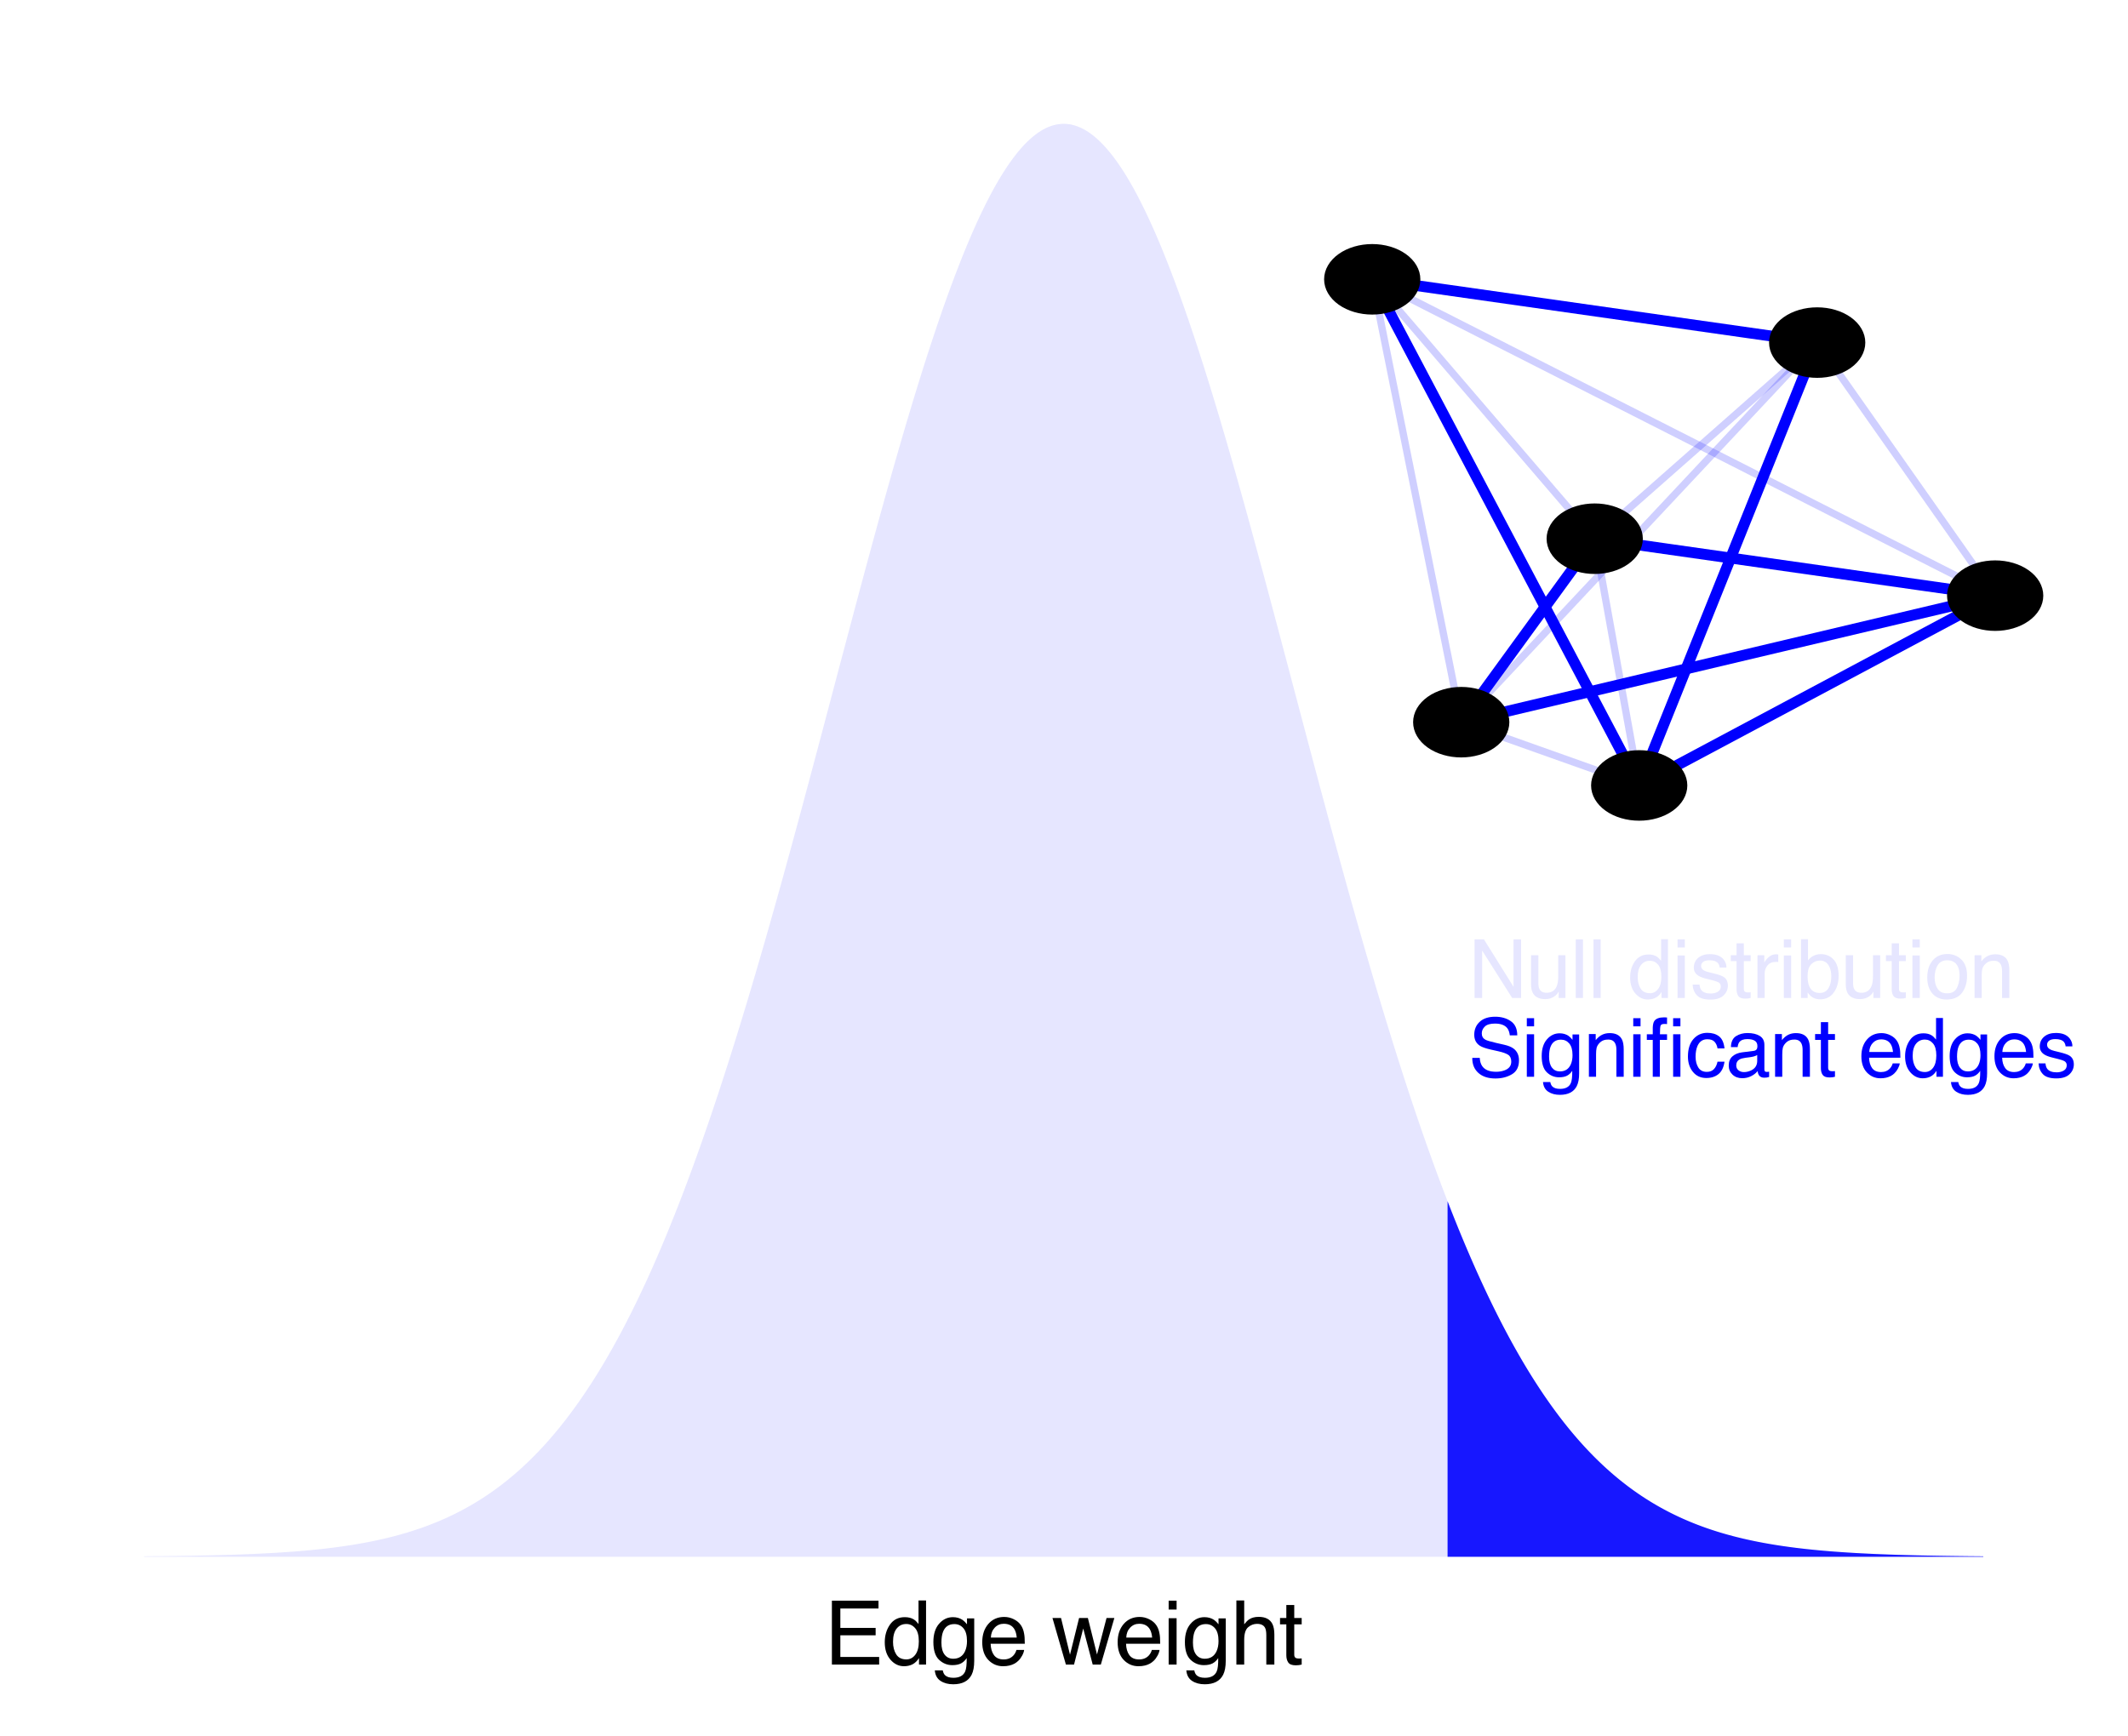 <?xml version="1.0" encoding="utf-8" standalone="no"?>
<!DOCTYPE svg PUBLIC "-//W3C//DTD SVG 1.1//EN"
  "http://www.w3.org/Graphics/SVG/1.1/DTD/svg11.dtd">
<svg height="239.476pt" version="1.1" viewBox="0 0 293.474 239.476" width="293.474pt" xmlns="http://www.w3.org/2000/svg" xmlns:xlink="http://www.w3.org/1999/xlink">
 <defs>
  <style type="text/css">*{stroke-linecap:butt;stroke-linejoin:round;}</style>
 </defs>
 <g id="figure_1">
  <g id="patch_1">
   <path d="M 0 239.476 
L 293.474 239.476 
L 293.474 0 
L 0 0 
z
" style="fill:none;"/>
  </g>
  <g id="axes_1">
   <g id="patch_2">
    <path d="M 7.2 224.64 
L 286.2 224.64 
L 286.2 7.2 
L 7.2 7.2 
z
" style="fill:none;"/>
   </g>
   <g id="PolyCollection_1">
    <defs>
     <path d="M 19.882 -24.72 
L 19.882 -24.786 
L 20.136 -24.788 
L 20.39 -24.791 
L 20.643 -24.793 
L 20.897 -24.795 
L 21.151 -24.798 
L 21.405 -24.8 
L 21.659 -24.803 
L 21.913 -24.805 
L 22.167 -24.808 
L 22.421 -24.811 
L 22.675 -24.814 
L 22.929 -24.817 
L 23.182 -24.82 
L 23.436 -24.823 
L 23.69 -24.826 
L 23.944 -24.83 
L 24.198 -24.833 
L 24.452 -24.837 
L 24.706 -24.84 
L 24.96 -24.844 
L 25.214 -24.848 
L 25.467 -24.852 
L 25.721 -24.856 
L 25.975 -24.86 
L 26.229 -24.865 
L 26.483 -24.869 
L 26.737 -24.874 
L 26.991 -24.878 
L 27.245 -24.883 
L 27.499 -24.888 
L 27.752 -24.893 
L 28.006 -24.899 
L 28.26 -24.904 
L 28.514 -24.91 
L 28.768 -24.916 
L 29.022 -24.921 
L 29.276 -24.927 
L 29.53 -24.934 
L 29.784 -24.94 
L 30.037 -24.947 
L 30.291 -24.954 
L 30.545 -24.96 
L 30.799 -24.968 
L 31.053 -24.975 
L 31.307 -24.983 
L 31.561 -24.99 
L 31.815 -24.998 
L 32.069 -25.006 
L 32.322 -25.015 
L 32.576 -25.024 
L 32.83 -25.032 
L 33.084 -25.041 
L 33.338 -25.051 
L 33.592 -25.06 
L 33.846 -25.07 
L 34.1 -25.08 
L 34.354 -25.091 
L 34.607 -25.101 
L 34.861 -25.112 
L 35.115 -25.124 
L 35.369 -25.135 
L 35.623 -25.147 
L 35.877 -25.159 
L 36.131 -25.172 
L 36.385 -25.184 
L 36.639 -25.198 
L 36.892 -25.211 
L 37.146 -25.225 
L 37.4 -25.239 
L 37.654 -25.253 
L 37.908 -25.268 
L 38.162 -25.284 
L 38.416 -25.299 
L 38.67 -25.315 
L 38.924 -25.332 
L 39.177 -25.349 
L 39.431 -25.366 
L 39.685 -25.384 
L 39.939 -25.402 
L 40.193 -25.42 
L 40.447 -25.439 
L 40.701 -25.459 
L 40.955 -25.479 
L 41.209 -25.5 
L 41.462 -25.521 
L 41.716 -25.542 
L 41.97 -25.564 
L 42.224 -25.587 
L 42.478 -25.61 
L 42.732 -25.634 
L 42.986 -25.658 
L 43.24 -25.683 
L 43.494 -25.708 
L 43.748 -25.734 
L 44.001 -25.761 
L 44.255 -25.788 
L 44.509 -25.816 
L 44.763 -25.845 
L 45.017 -25.874 
L 45.271 -25.904 
L 45.525 -25.935 
L 45.779 -25.966 
L 46.033 -25.998 
L 46.286 -26.031 
L 46.54 -26.065 
L 46.794 -26.099 
L 47.048 -26.135 
L 47.302 -26.171 
L 47.556 -26.207 
L 47.81 -26.245 
L 48.064 -26.284 
L 48.318 -26.323 
L 48.571 -26.363 
L 48.825 -26.405 
L 49.079 -26.447 
L 49.333 -26.49 
L 49.587 -26.534 
L 49.841 -26.579 
L 50.095 -26.625 
L 50.349 -26.672 
L 50.603 -26.72 
L 50.856 -26.769 
L 51.11 -26.819 
L 51.364 -26.87 
L 51.618 -26.922 
L 51.872 -26.976 
L 52.126 -27.031 
L 52.38 -27.086 
L 52.634 -27.143 
L 52.888 -27.201 
L 53.141 -27.261 
L 53.395 -27.322 
L 53.649 -27.384 
L 53.903 -27.447 
L 54.157 -27.511 
L 54.411 -27.577 
L 54.665 -27.645 
L 54.919 -27.713 
L 55.173 -27.783 
L 55.426 -27.855 
L 55.68 -27.928 
L 55.934 -28.002 
L 56.188 -28.078 
L 56.442 -28.156 
L 56.696 -28.235 
L 56.95 -28.316 
L 57.204 -28.398 
L 57.458 -28.482 
L 57.711 -28.568 
L 57.965 -28.655 
L 58.219 -28.744 
L 58.473 -28.835 
L 58.727 -28.928 
L 58.981 -29.022 
L 59.235 -29.118 
L 59.489 -29.216 
L 59.743 -29.316 
L 59.996 -29.418 
L 60.25 -29.522 
L 60.504 -29.628 
L 60.758 -29.736 
L 61.012 -29.846 
L 61.266 -29.958 
L 61.52 -30.072 
L 61.774 -30.188 
L 62.028 -30.307 
L 62.281 -30.427 
L 62.535 -30.55 
L 62.789 -30.675 
L 63.043 -30.802 
L 63.297 -30.932 
L 63.551 -31.064 
L 63.805 -31.199 
L 64.059 -31.335 
L 64.313 -31.475 
L 64.567 -31.617 
L 64.82 -31.761 
L 65.074 -31.908 
L 65.328 -32.057 
L 65.582 -32.209 
L 65.836 -32.364 
L 66.09 -32.522 
L 66.344 -32.682 
L 66.598 -32.845 
L 66.852 -33.011 
L 67.105 -33.179 
L 67.359 -33.351 
L 67.613 -33.525 
L 67.867 -33.703 
L 68.121 -33.883 
L 68.375 -34.066 
L 68.629 -34.253 
L 68.883 -34.442 
L 69.137 -34.635 
L 69.39 -34.831 
L 69.644 -35.03 
L 69.898 -35.232 
L 70.152 -35.438 
L 70.406 -35.647 
L 70.66 -35.859 
L 70.914 -36.075 
L 71.168 -36.294 
L 71.422 -36.516 
L 71.675 -36.742 
L 71.929 -36.972 
L 72.183 -37.205 
L 72.437 -37.442 
L 72.691 -37.682 
L 72.945 -37.927 
L 73.199 -38.174 
L 73.453 -38.426 
L 73.707 -38.682 
L 73.96 -38.941 
L 74.214 -39.204 
L 74.468 -39.471 
L 74.722 -39.743 
L 74.976 -40.018 
L 75.23 -40.297 
L 75.484 -40.58 
L 75.738 -40.867 
L 75.992 -41.159 
L 76.245 -41.455 
L 76.499 -41.755 
L 76.753 -42.059 
L 77.007 -42.367 
L 77.261 -42.68 
L 77.515 -42.997 
L 77.769 -43.319 
L 78.023 -43.645 
L 78.277 -43.975 
L 78.53 -44.31 
L 78.784 -44.65 
L 79.038 -44.994 
L 79.292 -45.343 
L 79.546 -45.697 
L 79.8 -46.055 
L 80.054 -46.418 
L 80.308 -46.785 
L 80.562 -47.158 
L 80.815 -47.535 
L 81.069 -47.917 
L 81.323 -48.304 
L 81.577 -48.696 
L 81.831 -49.093 
L 82.085 -49.495 
L 82.339 -49.901 
L 82.593 -50.313 
L 82.847 -50.73 
L 83.1 -51.152 
L 83.354 -51.579 
L 83.608 -52.012 
L 83.862 -52.449 
L 84.116 -52.892 
L 84.37 -53.34 
L 84.624 -53.793 
L 84.878 -54.252 
L 85.132 -54.716 
L 85.386 -55.185 
L 85.639 -55.659 
L 85.893 -56.139 
L 86.147 -56.624 
L 86.401 -57.115 
L 86.655 -57.611 
L 86.909 -58.113 
L 87.163 -58.62 
L 87.417 -59.132 
L 87.671 -59.65 
L 87.924 -60.174 
L 88.178 -60.703 
L 88.432 -61.238 
L 88.686 -61.778 
L 88.94 -62.324 
L 89.194 -62.875 
L 89.448 -63.432 
L 89.702 -63.995 
L 89.956 -64.563 
L 90.209 -65.137 
L 90.463 -65.716 
L 90.717 -66.301 
L 90.971 -66.892 
L 91.225 -67.489 
L 91.479 -68.091 
L 91.733 -68.699 
L 91.987 -69.312 
L 92.241 -69.931 
L 92.494 -70.556 
L 92.748 -71.186 
L 93.002 -71.822 
L 93.256 -72.464 
L 93.51 -73.111 
L 93.764 -73.764 
L 94.018 -74.423 
L 94.272 -75.087 
L 94.526 -75.757 
L 94.779 -76.432 
L 95.033 -77.113 
L 95.287 -77.799 
L 95.541 -78.492 
L 95.795 -79.189 
L 96.049 -79.892 
L 96.303 -80.601 
L 96.557 -81.315 
L 96.811 -82.034 
L 97.064 -82.759 
L 97.318 -83.49 
L 97.572 -84.225 
L 97.826 -84.966 
L 98.08 -85.713 
L 98.334 -86.464 
L 98.588 -87.221 
L 98.842 -87.984 
L 99.096 -88.751 
L 99.349 -89.523 
L 99.603 -90.301 
L 99.857 -91.084 
L 100.111 -91.871 
L 100.365 -92.664 
L 100.619 -93.462 
L 100.873 -94.264 
L 101.127 -95.072 
L 101.381 -95.884 
L 101.634 -96.701 
L 101.888 -97.523 
L 102.142 -98.349 
L 102.396 -99.18 
L 102.65 -100.015 
L 102.904 -100.855 
L 103.158 -101.7 
L 103.412 -102.549 
L 103.666 -103.402 
L 103.919 -104.259 
L 104.173 -105.121 
L 104.427 -105.986 
L 104.681 -106.856 
L 104.935 -107.73 
L 105.189 -108.607 
L 105.443 -109.489 
L 105.697 -110.374 
L 105.951 -111.263 
L 106.205 -112.155 
L 106.458 -113.052 
L 106.712 -113.951 
L 106.966 -114.854 
L 107.22 -115.76 
L 107.474 -116.67 
L 107.728 -117.582 
L 107.982 -118.498 
L 108.236 -119.416 
L 108.49 -120.338 
L 108.743 -121.262 
L 108.997 -122.189 
L 109.251 -123.118 
L 109.505 -124.05 
L 109.759 -124.985 
L 110.013 -125.921 
L 110.267 -126.86 
L 110.521 -127.801 
L 110.775 -128.744 
L 111.028 -129.689 
L 111.282 -130.636 
L 111.536 -131.584 
L 111.79 -132.534 
L 112.044 -133.485 
L 112.298 -134.438 
L 112.552 -135.392 
L 112.806 -136.347 
L 113.06 -137.303 
L 113.313 -138.26 
L 113.567 -139.218 
L 113.821 -140.177 
L 114.075 -141.136 
L 114.329 -142.095 
L 114.583 -143.055 
L 114.837 -144.015 
L 115.091 -144.975 
L 115.345 -145.936 
L 115.598 -146.895 
L 115.852 -147.855 
L 116.106 -148.814 
L 116.36 -149.773 
L 116.614 -150.731 
L 116.868 -151.688 
L 117.122 -152.644 
L 117.376 -153.599 
L 117.63 -154.553 
L 117.883 -155.506 
L 118.137 -156.457 
L 118.391 -157.407 
L 118.645 -158.355 
L 118.899 -159.301 
L 119.153 -160.245 
L 119.407 -161.187 
L 119.661 -162.126 
L 119.915 -163.063 
L 120.168 -163.998 
L 120.422 -164.93 
L 120.676 -165.859 
L 120.93 -166.785 
L 121.184 -167.709 
L 121.438 -168.628 
L 121.692 -169.545 
L 121.946 -170.458 
L 122.2 -171.367 
L 122.453 -172.273 
L 122.707 -173.175 
L 122.961 -174.072 
L 123.215 -174.966 
L 123.469 -175.855 
L 123.723 -176.739 
L 123.977 -177.619 
L 124.231 -178.494 
L 124.485 -179.365 
L 124.738 -180.23 
L 124.992 -181.09 
L 125.246 -181.944 
L 125.5 -182.794 
L 125.754 -183.637 
L 126.008 -184.475 
L 126.262 -185.307 
L 126.516 -186.133 
L 126.77 -186.953 
L 127.024 -187.766 
L 127.277 -188.574 
L 127.531 -189.374 
L 127.785 -190.168 
L 128.039 -190.955 
L 128.293 -191.735 
L 128.547 -192.508 
L 128.801 -193.274 
L 129.055 -194.032 
L 129.309 -194.783 
L 129.562 -195.526 
L 129.816 -196.261 
L 130.07 -196.989 
L 130.324 -197.709 
L 130.578 -198.42 
L 130.832 -199.123 
L 131.086 -199.818 
L 131.34 -200.504 
L 131.594 -201.182 
L 131.847 -201.851 
L 132.101 -202.511 
L 132.355 -203.162 
L 132.609 -203.804 
L 132.863 -204.437 
L 133.117 -205.06 
L 133.371 -205.674 
L 133.625 -206.279 
L 133.879 -206.873 
L 134.132 -207.458 
L 134.386 -208.033 
L 134.64 -208.599 
L 134.894 -209.154 
L 135.148 -209.698 
L 135.402 -210.233 
L 135.656 -210.757 
L 135.91 -211.271 
L 136.164 -211.774 
L 136.417 -212.267 
L 136.671 -212.748 
L 136.925 -213.219 
L 137.179 -213.679 
L 137.433 -214.128 
L 137.687 -214.566 
L 137.941 -214.992 
L 138.195 -215.408 
L 138.449 -215.812 
L 138.702 -216.204 
L 138.956 -216.585 
L 139.21 -216.955 
L 139.464 -217.312 
L 139.718 -217.659 
L 139.972 -217.993 
L 140.226 -218.315 
L 140.48 -218.626 
L 140.734 -218.925 
L 140.987 -219.211 
L 141.241 -219.486 
L 141.495 -219.748 
L 141.749 -219.999 
L 142.003 -220.237 
L 142.257 -220.463 
L 142.511 -220.676 
L 142.765 -220.877 
L 143.019 -221.066 
L 143.272 -221.242 
L 143.526 -221.406 
L 143.78 -221.558 
L 144.034 -221.697 
L 144.288 -221.823 
L 144.542 -221.937 
L 144.796 -222.038 
L 145.05 -222.127 
L 145.304 -222.203 
L 145.557 -222.266 
L 145.811 -222.317 
L 146.065 -222.355 
L 146.319 -222.38 
L 146.573 -222.393 
L 146.827 -222.393 
L 147.081 -222.38 
L 147.335 -222.355 
L 147.589 -222.317 
L 147.843 -222.266 
L 148.096 -222.203 
L 148.35 -222.127 
L 148.604 -222.038 
L 148.858 -221.937 
L 149.112 -221.823 
L 149.366 -221.697 
L 149.62 -221.558 
L 149.874 -221.406 
L 150.128 -221.242 
L 150.381 -221.066 
L 150.635 -220.877 
L 150.889 -220.676 
L 151.143 -220.463 
L 151.397 -220.237 
L 151.651 -219.999 
L 151.905 -219.748 
L 152.159 -219.486 
L 152.413 -219.211 
L 152.666 -218.925 
L 152.92 -218.626 
L 153.174 -218.315 
L 153.428 -217.993 
L 153.682 -217.659 
L 153.936 -217.312 
L 154.19 -216.955 
L 154.444 -216.585 
L 154.698 -216.204 
L 154.951 -215.812 
L 155.205 -215.408 
L 155.459 -214.992 
L 155.713 -214.566 
L 155.967 -214.128 
L 156.221 -213.679 
L 156.475 -213.219 
L 156.729 -212.748 
L 156.983 -212.267 
L 157.236 -211.774 
L 157.49 -211.271 
L 157.744 -210.757 
L 157.998 -210.233 
L 158.252 -209.698 
L 158.506 -209.154 
L 158.76 -208.599 
L 159.014 -208.033 
L 159.268 -207.458 
L 159.521 -206.873 
L 159.775 -206.279 
L 160.029 -205.674 
L 160.283 -205.06 
L 160.537 -204.437 
L 160.791 -203.804 
L 161.045 -203.162 
L 161.299 -202.511 
L 161.553 -201.851 
L 161.806 -201.182 
L 162.06 -200.504 
L 162.314 -199.818 
L 162.568 -199.123 
L 162.822 -198.42 
L 163.076 -197.709 
L 163.33 -196.989 
L 163.584 -196.261 
L 163.838 -195.526 
L 164.091 -194.783 
L 164.345 -194.032 
L 164.599 -193.274 
L 164.853 -192.508 
L 165.107 -191.735 
L 165.361 -190.955 
L 165.615 -190.168 
L 165.869 -189.374 
L 166.123 -188.574 
L 166.376 -187.766 
L 166.63 -186.953 
L 166.884 -186.133 
L 167.138 -185.307 
L 167.392 -184.475 
L 167.646 -183.637 
L 167.9 -182.794 
L 168.154 -181.944 
L 168.408 -181.09 
L 168.662 -180.23 
L 168.915 -179.365 
L 169.169 -178.494 
L 169.423 -177.619 
L 169.677 -176.739 
L 169.931 -175.855 
L 170.185 -174.966 
L 170.439 -174.072 
L 170.693 -173.175 
L 170.947 -172.273 
L 171.2 -171.367 
L 171.454 -170.458 
L 171.708 -169.545 
L 171.962 -168.628 
L 172.216 -167.709 
L 172.47 -166.785 
L 172.724 -165.859 
L 172.978 -164.93 
L 173.232 -163.998 
L 173.485 -163.063 
L 173.739 -162.126 
L 173.993 -161.187 
L 174.247 -160.245 
L 174.501 -159.301 
L 174.755 -158.355 
L 175.009 -157.407 
L 175.263 -156.457 
L 175.517 -155.506 
L 175.77 -154.553 
L 176.024 -153.599 
L 176.278 -152.644 
L 176.532 -151.688 
L 176.786 -150.731 
L 177.04 -149.773 
L 177.294 -148.814 
L 177.548 -147.855 
L 177.802 -146.895 
L 178.055 -145.936 
L 178.309 -144.975 
L 178.563 -144.015 
L 178.817 -143.055 
L 179.071 -142.095 
L 179.325 -141.136 
L 179.579 -140.177 
L 179.833 -139.218 
L 180.087 -138.26 
L 180.34 -137.303 
L 180.594 -136.347 
L 180.848 -135.392 
L 181.102 -134.438 
L 181.356 -133.485 
L 181.61 -132.534 
L 181.864 -131.584 
L 182.118 -130.636 
L 182.372 -129.689 
L 182.625 -128.744 
L 182.879 -127.801 
L 183.133 -126.86 
L 183.387 -125.921 
L 183.641 -124.985 
L 183.895 -124.05 
L 184.149 -123.118 
L 184.403 -122.189 
L 184.657 -121.262 
L 184.91 -120.338 
L 185.164 -119.416 
L 185.418 -118.498 
L 185.672 -117.582 
L 185.926 -116.67 
L 186.18 -115.76 
L 186.434 -114.854 
L 186.688 -113.951 
L 186.942 -113.052 
L 187.195 -112.155 
L 187.449 -111.263 
L 187.703 -110.374 
L 187.957 -109.489 
L 188.211 -108.607 
L 188.465 -107.73 
L 188.719 -106.856 
L 188.973 -105.986 
L 189.227 -105.121 
L 189.481 -104.259 
L 189.734 -103.402 
L 189.988 -102.549 
L 190.242 -101.7 
L 190.496 -100.855 
L 190.75 -100.015 
L 191.004 -99.18 
L 191.258 -98.349 
L 191.512 -97.523 
L 191.766 -96.701 
L 192.019 -95.884 
L 192.273 -95.072 
L 192.527 -94.264 
L 192.781 -93.462 
L 193.035 -92.664 
L 193.289 -91.871 
L 193.543 -91.084 
L 193.797 -90.301 
L 194.051 -89.523 
L 194.304 -88.751 
L 194.558 -87.984 
L 194.812 -87.221 
L 195.066 -86.464 
L 195.32 -85.713 
L 195.574 -84.966 
L 195.828 -84.225 
L 196.082 -83.49 
L 196.336 -82.759 
L 196.589 -82.034 
L 196.843 -81.315 
L 197.097 -80.601 
L 197.351 -79.892 
L 197.605 -79.189 
L 197.859 -78.492 
L 198.113 -77.799 
L 198.367 -77.113 
L 198.621 -76.432 
L 198.874 -75.757 
L 199.128 -75.087 
L 199.382 -74.423 
L 199.636 -73.764 
L 199.89 -73.111 
L 200.144 -72.464 
L 200.398 -71.822 
L 200.652 -71.186 
L 200.906 -70.556 
L 201.159 -69.931 
L 201.413 -69.312 
L 201.667 -68.699 
L 201.921 -68.091 
L 202.175 -67.489 
L 202.429 -66.892 
L 202.683 -66.301 
L 202.937 -65.716 
L 203.191 -65.137 
L 203.444 -64.563 
L 203.698 -63.995 
L 203.952 -63.432 
L 204.206 -62.875 
L 204.46 -62.324 
L 204.714 -61.778 
L 204.968 -61.238 
L 205.222 -60.703 
L 205.476 -60.174 
L 205.729 -59.65 
L 205.983 -59.132 
L 206.237 -58.62 
L 206.491 -58.113 
L 206.745 -57.611 
L 206.999 -57.115 
L 207.253 -56.624 
L 207.507 -56.139 
L 207.761 -55.659 
L 208.014 -55.185 
L 208.268 -54.716 
L 208.522 -54.252 
L 208.776 -53.793 
L 209.03 -53.34 
L 209.284 -52.892 
L 209.538 -52.449 
L 209.792 -52.012 
L 210.046 -51.579 
L 210.3 -51.152 
L 210.553 -50.73 
L 210.807 -50.313 
L 211.061 -49.901 
L 211.315 -49.495 
L 211.569 -49.093 
L 211.823 -48.696 
L 212.077 -48.304 
L 212.331 -47.917 
L 212.585 -47.535 
L 212.838 -47.158 
L 213.092 -46.785 
L 213.346 -46.418 
L 213.6 -46.055 
L 213.854 -45.697 
L 214.108 -45.343 
L 214.362 -44.994 
L 214.616 -44.65 
L 214.87 -44.31 
L 215.123 -43.975 
L 215.377 -43.645 
L 215.631 -43.319 
L 215.885 -42.997 
L 216.139 -42.68 
L 216.393 -42.367 
L 216.647 -42.059 
L 216.901 -41.755 
L 217.155 -41.455 
L 217.408 -41.159 
L 217.662 -40.867 
L 217.916 -40.58 
L 218.17 -40.297 
L 218.424 -40.018 
L 218.678 -39.743 
L 218.932 -39.471 
L 219.186 -39.204 
L 219.44 -38.941 
L 219.693 -38.682 
L 219.947 -38.426 
L 220.201 -38.174 
L 220.455 -37.927 
L 220.709 -37.682 
L 220.963 -37.442 
L 221.217 -37.205 
L 221.471 -36.972 
L 221.725 -36.742 
L 221.978 -36.516 
L 222.232 -36.294 
L 222.486 -36.075 
L 222.74 -35.859 
L 222.994 -35.647 
L 223.248 -35.438 
L 223.502 -35.232 
L 223.756 -35.03 
L 224.01 -34.831 
L 224.263 -34.635 
L 224.517 -34.442 
L 224.771 -34.253 
L 225.025 -34.066 
L 225.279 -33.883 
L 225.533 -33.703 
L 225.787 -33.525 
L 226.041 -33.351 
L 226.295 -33.179 
L 226.548 -33.011 
L 226.802 -32.845 
L 227.056 -32.682 
L 227.31 -32.522 
L 227.564 -32.364 
L 227.818 -32.209 
L 228.072 -32.057 
L 228.326 -31.908 
L 228.58 -31.761 
L 228.833 -31.617 
L 229.087 -31.475 
L 229.341 -31.335 
L 229.595 -31.199 
L 229.849 -31.064 
L 230.103 -30.932 
L 230.357 -30.802 
L 230.611 -30.675 
L 230.865 -30.55 
L 231.119 -30.427 
L 231.372 -30.307 
L 231.626 -30.188 
L 231.88 -30.072 
L 232.134 -29.958 
L 232.388 -29.846 
L 232.642 -29.736 
L 232.896 -29.628 
L 233.15 -29.522 
L 233.404 -29.418 
L 233.657 -29.316 
L 233.911 -29.216 
L 234.165 -29.118 
L 234.419 -29.022 
L 234.673 -28.928 
L 234.927 -28.835 
L 235.181 -28.744 
L 235.435 -28.655 
L 235.689 -28.568 
L 235.942 -28.482 
L 236.196 -28.398 
L 236.45 -28.316 
L 236.704 -28.235 
L 236.958 -28.156 
L 237.212 -28.078 
L 237.466 -28.002 
L 237.72 -27.928 
L 237.974 -27.855 
L 238.227 -27.783 
L 238.481 -27.713 
L 238.735 -27.645 
L 238.989 -27.577 
L 239.243 -27.511 
L 239.497 -27.447 
L 239.751 -27.384 
L 240.005 -27.322 
L 240.259 -27.261 
L 240.512 -27.201 
L 240.766 -27.143 
L 241.02 -27.086 
L 241.274 -27.031 
L 241.528 -26.976 
L 241.782 -26.922 
L 242.036 -26.87 
L 242.29 -26.819 
L 242.544 -26.769 
L 242.797 -26.72 
L 243.051 -26.672 
L 243.305 -26.625 
L 243.559 -26.579 
L 243.813 -26.534 
L 244.067 -26.49 
L 244.321 -26.447 
L 244.575 -26.405 
L 244.829 -26.363 
L 245.082 -26.323 
L 245.336 -26.284 
L 245.59 -26.245 
L 245.844 -26.207 
L 246.098 -26.171 
L 246.352 -26.135 
L 246.606 -26.099 
L 246.86 -26.065 
L 247.114 -26.031 
L 247.367 -25.998 
L 247.621 -25.966 
L 247.875 -25.935 
L 248.129 -25.904 
L 248.383 -25.874 
L 248.637 -25.845 
L 248.891 -25.816 
L 249.145 -25.788 
L 249.399 -25.761 
L 249.652 -25.734 
L 249.906 -25.708 
L 250.16 -25.683 
L 250.414 -25.658 
L 250.668 -25.634 
L 250.922 -25.61 
L 251.176 -25.587 
L 251.43 -25.564 
L 251.684 -25.542 
L 251.938 -25.521 
L 252.191 -25.5 
L 252.445 -25.479 
L 252.699 -25.459 
L 252.953 -25.439 
L 253.207 -25.42 
L 253.461 -25.402 
L 253.715 -25.384 
L 253.969 -25.366 
L 254.223 -25.349 
L 254.476 -25.332 
L 254.73 -25.315 
L 254.984 -25.299 
L 255.238 -25.284 
L 255.492 -25.268 
L 255.746 -25.253 
L 256 -25.239 
L 256.254 -25.225 
L 256.508 -25.211 
L 256.761 -25.198 
L 257.015 -25.184 
L 257.269 -25.172 
L 257.523 -25.159 
L 257.777 -25.147 
L 258.031 -25.135 
L 258.285 -25.124 
L 258.539 -25.112 
L 258.793 -25.101 
L 259.046 -25.091 
L 259.3 -25.08 
L 259.554 -25.07 
L 259.808 -25.06 
L 260.062 -25.051 
L 260.316 -25.041 
L 260.57 -25.032 
L 260.824 -25.024 
L 261.078 -25.015 
L 261.331 -25.006 
L 261.585 -24.998 
L 261.839 -24.99 
L 262.093 -24.983 
L 262.347 -24.975 
L 262.601 -24.968 
L 262.855 -24.96 
L 263.109 -24.954 
L 263.363 -24.947 
L 263.616 -24.94 
L 263.87 -24.934 
L 264.124 -24.927 
L 264.378 -24.921 
L 264.632 -24.916 
L 264.886 -24.91 
L 265.14 -24.904 
L 265.394 -24.899 
L 265.648 -24.893 
L 265.901 -24.888 
L 266.155 -24.883 
L 266.409 -24.878 
L 266.663 -24.874 
L 266.917 -24.869 
L 267.171 -24.865 
L 267.425 -24.86 
L 267.679 -24.856 
L 267.933 -24.852 
L 268.186 -24.848 
L 268.44 -24.844 
L 268.694 -24.84 
L 268.948 -24.837 
L 269.202 -24.833 
L 269.456 -24.83 
L 269.71 -24.826 
L 269.964 -24.823 
L 270.218 -24.82 
L 270.471 -24.817 
L 270.725 -24.814 
L 270.979 -24.811 
L 271.233 -24.808 
L 271.487 -24.805 
L 271.741 -24.803 
L 271.995 -24.8 
L 272.249 -24.798 
L 272.503 -24.795 
L 272.757 -24.793 
L 273.01 -24.791 
L 273.264 -24.788 
L 273.518 -24.786 
L 273.518 -24.72 
L 273.518 -24.72 
L 273.264 -24.72 
L 273.01 -24.72 
L 272.757 -24.72 
L 272.503 -24.72 
L 272.249 -24.72 
L 271.995 -24.72 
L 271.741 -24.72 
L 271.487 -24.72 
L 271.233 -24.72 
L 270.979 -24.72 
L 270.725 -24.72 
L 270.471 -24.72 
L 270.218 -24.72 
L 269.964 -24.72 
L 269.71 -24.72 
L 269.456 -24.72 
L 269.202 -24.72 
L 268.948 -24.72 
L 268.694 -24.72 
L 268.44 -24.72 
L 268.186 -24.72 
L 267.933 -24.72 
L 267.679 -24.72 
L 267.425 -24.72 
L 267.171 -24.72 
L 266.917 -24.72 
L 266.663 -24.72 
L 266.409 -24.72 
L 266.155 -24.72 
L 265.901 -24.72 
L 265.648 -24.72 
L 265.394 -24.72 
L 265.14 -24.72 
L 264.886 -24.72 
L 264.632 -24.72 
L 264.378 -24.72 
L 264.124 -24.72 
L 263.87 -24.72 
L 263.616 -24.72 
L 263.363 -24.72 
L 263.109 -24.72 
L 262.855 -24.72 
L 262.601 -24.72 
L 262.347 -24.72 
L 262.093 -24.72 
L 261.839 -24.72 
L 261.585 -24.72 
L 261.331 -24.72 
L 261.078 -24.72 
L 260.824 -24.72 
L 260.57 -24.72 
L 260.316 -24.72 
L 260.062 -24.72 
L 259.808 -24.72 
L 259.554 -24.72 
L 259.3 -24.72 
L 259.046 -24.72 
L 258.793 -24.72 
L 258.539 -24.72 
L 258.285 -24.72 
L 258.031 -24.72 
L 257.777 -24.72 
L 257.523 -24.72 
L 257.269 -24.72 
L 257.015 -24.72 
L 256.761 -24.72 
L 256.508 -24.72 
L 256.254 -24.72 
L 256 -24.72 
L 255.746 -24.72 
L 255.492 -24.72 
L 255.238 -24.72 
L 254.984 -24.72 
L 254.73 -24.72 
L 254.476 -24.72 
L 254.223 -24.72 
L 253.969 -24.72 
L 253.715 -24.72 
L 253.461 -24.72 
L 253.207 -24.72 
L 252.953 -24.72 
L 252.699 -24.72 
L 252.445 -24.72 
L 252.191 -24.72 
L 251.938 -24.72 
L 251.684 -24.72 
L 251.43 -24.72 
L 251.176 -24.72 
L 250.922 -24.72 
L 250.668 -24.72 
L 250.414 -24.72 
L 250.16 -24.72 
L 249.906 -24.72 
L 249.652 -24.72 
L 249.399 -24.72 
L 249.145 -24.72 
L 248.891 -24.72 
L 248.637 -24.72 
L 248.383 -24.72 
L 248.129 -24.72 
L 247.875 -24.72 
L 247.621 -24.72 
L 247.367 -24.72 
L 247.114 -24.72 
L 246.86 -24.72 
L 246.606 -24.72 
L 246.352 -24.72 
L 246.098 -24.72 
L 245.844 -24.72 
L 245.59 -24.72 
L 245.336 -24.72 
L 245.082 -24.72 
L 244.829 -24.72 
L 244.575 -24.72 
L 244.321 -24.72 
L 244.067 -24.72 
L 243.813 -24.72 
L 243.559 -24.72 
L 243.305 -24.72 
L 243.051 -24.72 
L 242.797 -24.72 
L 242.544 -24.72 
L 242.29 -24.72 
L 242.036 -24.72 
L 241.782 -24.72 
L 241.528 -24.72 
L 241.274 -24.72 
L 241.02 -24.72 
L 240.766 -24.72 
L 240.512 -24.72 
L 240.259 -24.72 
L 240.005 -24.72 
L 239.751 -24.72 
L 239.497 -24.72 
L 239.243 -24.72 
L 238.989 -24.72 
L 238.735 -24.72 
L 238.481 -24.72 
L 238.227 -24.72 
L 237.974 -24.72 
L 237.72 -24.72 
L 237.466 -24.72 
L 237.212 -24.72 
L 236.958 -24.72 
L 236.704 -24.72 
L 236.45 -24.72 
L 236.196 -24.72 
L 235.942 -24.72 
L 235.689 -24.72 
L 235.435 -24.72 
L 235.181 -24.72 
L 234.927 -24.72 
L 234.673 -24.72 
L 234.419 -24.72 
L 234.165 -24.72 
L 233.911 -24.72 
L 233.657 -24.72 
L 233.404 -24.72 
L 233.15 -24.72 
L 232.896 -24.72 
L 232.642 -24.72 
L 232.388 -24.72 
L 232.134 -24.72 
L 231.88 -24.72 
L 231.626 -24.72 
L 231.372 -24.72 
L 231.119 -24.72 
L 230.865 -24.72 
L 230.611 -24.72 
L 230.357 -24.72 
L 230.103 -24.72 
L 229.849 -24.72 
L 229.595 -24.72 
L 229.341 -24.72 
L 229.087 -24.72 
L 228.833 -24.72 
L 228.58 -24.72 
L 228.326 -24.72 
L 228.072 -24.72 
L 227.818 -24.72 
L 227.564 -24.72 
L 227.31 -24.72 
L 227.056 -24.72 
L 226.802 -24.72 
L 226.548 -24.72 
L 226.295 -24.72 
L 226.041 -24.72 
L 225.787 -24.72 
L 225.533 -24.72 
L 225.279 -24.72 
L 225.025 -24.72 
L 224.771 -24.72 
L 224.517 -24.72 
L 224.263 -24.72 
L 224.01 -24.72 
L 223.756 -24.72 
L 223.502 -24.72 
L 223.248 -24.72 
L 222.994 -24.72 
L 222.74 -24.72 
L 222.486 -24.72 
L 222.232 -24.72 
L 221.978 -24.72 
L 221.725 -24.72 
L 221.471 -24.72 
L 221.217 -24.72 
L 220.963 -24.72 
L 220.709 -24.72 
L 220.455 -24.72 
L 220.201 -24.72 
L 219.947 -24.72 
L 219.693 -24.72 
L 219.44 -24.72 
L 219.186 -24.72 
L 218.932 -24.72 
L 218.678 -24.72 
L 218.424 -24.72 
L 218.17 -24.72 
L 217.916 -24.72 
L 217.662 -24.72 
L 217.408 -24.72 
L 217.155 -24.72 
L 216.901 -24.72 
L 216.647 -24.72 
L 216.393 -24.72 
L 216.139 -24.72 
L 215.885 -24.72 
L 215.631 -24.72 
L 215.377 -24.72 
L 215.123 -24.72 
L 214.87 -24.72 
L 214.616 -24.72 
L 214.362 -24.72 
L 214.108 -24.72 
L 213.854 -24.72 
L 213.6 -24.72 
L 213.346 -24.72 
L 213.092 -24.72 
L 212.838 -24.72 
L 212.585 -24.72 
L 212.331 -24.72 
L 212.077 -24.72 
L 211.823 -24.72 
L 211.569 -24.72 
L 211.315 -24.72 
L 211.061 -24.72 
L 210.807 -24.72 
L 210.553 -24.72 
L 210.3 -24.72 
L 210.046 -24.72 
L 209.792 -24.72 
L 209.538 -24.72 
L 209.284 -24.72 
L 209.03 -24.72 
L 208.776 -24.72 
L 208.522 -24.72 
L 208.268 -24.72 
L 208.014 -24.72 
L 207.761 -24.72 
L 207.507 -24.72 
L 207.253 -24.72 
L 206.999 -24.72 
L 206.745 -24.72 
L 206.491 -24.72 
L 206.237 -24.72 
L 205.983 -24.72 
L 205.729 -24.72 
L 205.476 -24.72 
L 205.222 -24.72 
L 204.968 -24.72 
L 204.714 -24.72 
L 204.46 -24.72 
L 204.206 -24.72 
L 203.952 -24.72 
L 203.698 -24.72 
L 203.444 -24.72 
L 203.191 -24.72 
L 202.937 -24.72 
L 202.683 -24.72 
L 202.429 -24.72 
L 202.175 -24.72 
L 201.921 -24.72 
L 201.667 -24.72 
L 201.413 -24.72 
L 201.159 -24.72 
L 200.906 -24.72 
L 200.652 -24.72 
L 200.398 -24.72 
L 200.144 -24.72 
L 199.89 -24.72 
L 199.636 -24.72 
L 199.382 -24.72 
L 199.128 -24.72 
L 198.874 -24.72 
L 198.621 -24.72 
L 198.367 -24.72 
L 198.113 -24.72 
L 197.859 -24.72 
L 197.605 -24.72 
L 197.351 -24.72 
L 197.097 -24.72 
L 196.843 -24.72 
L 196.589 -24.72 
L 196.336 -24.72 
L 196.082 -24.72 
L 195.828 -24.72 
L 195.574 -24.72 
L 195.32 -24.72 
L 195.066 -24.72 
L 194.812 -24.72 
L 194.558 -24.72 
L 194.304 -24.72 
L 194.051 -24.72 
L 193.797 -24.72 
L 193.543 -24.72 
L 193.289 -24.72 
L 193.035 -24.72 
L 192.781 -24.72 
L 192.527 -24.72 
L 192.273 -24.72 
L 192.019 -24.72 
L 191.766 -24.72 
L 191.512 -24.72 
L 191.258 -24.72 
L 191.004 -24.72 
L 190.75 -24.72 
L 190.496 -24.72 
L 190.242 -24.72 
L 189.988 -24.72 
L 189.734 -24.72 
L 189.481 -24.72 
L 189.227 -24.72 
L 188.973 -24.72 
L 188.719 -24.72 
L 188.465 -24.72 
L 188.211 -24.72 
L 187.957 -24.72 
L 187.703 -24.72 
L 187.449 -24.72 
L 187.195 -24.72 
L 186.942 -24.72 
L 186.688 -24.72 
L 186.434 -24.72 
L 186.18 -24.72 
L 185.926 -24.72 
L 185.672 -24.72 
L 185.418 -24.72 
L 185.164 -24.72 
L 184.91 -24.72 
L 184.657 -24.72 
L 184.403 -24.72 
L 184.149 -24.72 
L 183.895 -24.72 
L 183.641 -24.72 
L 183.387 -24.72 
L 183.133 -24.72 
L 182.879 -24.72 
L 182.625 -24.72 
L 182.372 -24.72 
L 182.118 -24.72 
L 181.864 -24.72 
L 181.61 -24.72 
L 181.356 -24.72 
L 181.102 -24.72 
L 180.848 -24.72 
L 180.594 -24.72 
L 180.34 -24.72 
L 180.087 -24.72 
L 179.833 -24.72 
L 179.579 -24.72 
L 179.325 -24.72 
L 179.071 -24.72 
L 178.817 -24.72 
L 178.563 -24.72 
L 178.309 -24.72 
L 178.055 -24.72 
L 177.802 -24.72 
L 177.548 -24.72 
L 177.294 -24.72 
L 177.04 -24.72 
L 176.786 -24.72 
L 176.532 -24.72 
L 176.278 -24.72 
L 176.024 -24.72 
L 175.77 -24.72 
L 175.517 -24.72 
L 175.263 -24.72 
L 175.009 -24.72 
L 174.755 -24.72 
L 174.501 -24.72 
L 174.247 -24.72 
L 173.993 -24.72 
L 173.739 -24.72 
L 173.485 -24.72 
L 173.232 -24.72 
L 172.978 -24.72 
L 172.724 -24.72 
L 172.47 -24.72 
L 172.216 -24.72 
L 171.962 -24.72 
L 171.708 -24.72 
L 171.454 -24.72 
L 171.2 -24.72 
L 170.947 -24.72 
L 170.693 -24.72 
L 170.439 -24.72 
L 170.185 -24.72 
L 169.931 -24.72 
L 169.677 -24.72 
L 169.423 -24.72 
L 169.169 -24.72 
L 168.915 -24.72 
L 168.662 -24.72 
L 168.408 -24.72 
L 168.154 -24.72 
L 167.9 -24.72 
L 167.646 -24.72 
L 167.392 -24.72 
L 167.138 -24.72 
L 166.884 -24.72 
L 166.63 -24.72 
L 166.376 -24.72 
L 166.123 -24.72 
L 165.869 -24.72 
L 165.615 -24.72 
L 165.361 -24.72 
L 165.107 -24.72 
L 164.853 -24.72 
L 164.599 -24.72 
L 164.345 -24.72 
L 164.091 -24.72 
L 163.838 -24.72 
L 163.584 -24.72 
L 163.33 -24.72 
L 163.076 -24.72 
L 162.822 -24.72 
L 162.568 -24.72 
L 162.314 -24.72 
L 162.06 -24.72 
L 161.806 -24.72 
L 161.553 -24.72 
L 161.299 -24.72 
L 161.045 -24.72 
L 160.791 -24.72 
L 160.537 -24.72 
L 160.283 -24.72 
L 160.029 -24.72 
L 159.775 -24.72 
L 159.521 -24.72 
L 159.268 -24.72 
L 159.014 -24.72 
L 158.76 -24.72 
L 158.506 -24.72 
L 158.252 -24.72 
L 157.998 -24.72 
L 157.744 -24.72 
L 157.49 -24.72 
L 157.236 -24.72 
L 156.983 -24.72 
L 156.729 -24.72 
L 156.475 -24.72 
L 156.221 -24.72 
L 155.967 -24.72 
L 155.713 -24.72 
L 155.459 -24.72 
L 155.205 -24.72 
L 154.951 -24.72 
L 154.698 -24.72 
L 154.444 -24.72 
L 154.19 -24.72 
L 153.936 -24.72 
L 153.682 -24.72 
L 153.428 -24.72 
L 153.174 -24.72 
L 152.92 -24.72 
L 152.666 -24.72 
L 152.413 -24.72 
L 152.159 -24.72 
L 151.905 -24.72 
L 151.651 -24.72 
L 151.397 -24.72 
L 151.143 -24.72 
L 150.889 -24.72 
L 150.635 -24.72 
L 150.381 -24.72 
L 150.128 -24.72 
L 149.874 -24.72 
L 149.62 -24.72 
L 149.366 -24.72 
L 149.112 -24.72 
L 148.858 -24.72 
L 148.604 -24.72 
L 148.35 -24.72 
L 148.096 -24.72 
L 147.843 -24.72 
L 147.589 -24.72 
L 147.335 -24.72 
L 147.081 -24.72 
L 146.827 -24.72 
L 146.573 -24.72 
L 146.319 -24.72 
L 146.065 -24.72 
L 145.811 -24.72 
L 145.557 -24.72 
L 145.304 -24.72 
L 145.05 -24.72 
L 144.796 -24.72 
L 144.542 -24.72 
L 144.288 -24.72 
L 144.034 -24.72 
L 143.78 -24.72 
L 143.526 -24.72 
L 143.272 -24.72 
L 143.019 -24.72 
L 142.765 -24.72 
L 142.511 -24.72 
L 142.257 -24.72 
L 142.003 -24.72 
L 141.749 -24.72 
L 141.495 -24.72 
L 141.241 -24.72 
L 140.987 -24.72 
L 140.734 -24.72 
L 140.48 -24.72 
L 140.226 -24.72 
L 139.972 -24.72 
L 139.718 -24.72 
L 139.464 -24.72 
L 139.21 -24.72 
L 138.956 -24.72 
L 138.702 -24.72 
L 138.449 -24.72 
L 138.195 -24.72 
L 137.941 -24.72 
L 137.687 -24.72 
L 137.433 -24.72 
L 137.179 -24.72 
L 136.925 -24.72 
L 136.671 -24.72 
L 136.417 -24.72 
L 136.164 -24.72 
L 135.91 -24.72 
L 135.656 -24.72 
L 135.402 -24.72 
L 135.148 -24.72 
L 134.894 -24.72 
L 134.64 -24.72 
L 134.386 -24.72 
L 134.132 -24.72 
L 133.879 -24.72 
L 133.625 -24.72 
L 133.371 -24.72 
L 133.117 -24.72 
L 132.863 -24.72 
L 132.609 -24.72 
L 132.355 -24.72 
L 132.101 -24.72 
L 131.847 -24.72 
L 131.594 -24.72 
L 131.34 -24.72 
L 131.086 -24.72 
L 130.832 -24.72 
L 130.578 -24.72 
L 130.324 -24.72 
L 130.07 -24.72 
L 129.816 -24.72 
L 129.562 -24.72 
L 129.309 -24.72 
L 129.055 -24.72 
L 128.801 -24.72 
L 128.547 -24.72 
L 128.293 -24.72 
L 128.039 -24.72 
L 127.785 -24.72 
L 127.531 -24.72 
L 127.277 -24.72 
L 127.024 -24.72 
L 126.77 -24.72 
L 126.516 -24.72 
L 126.262 -24.72 
L 126.008 -24.72 
L 125.754 -24.72 
L 125.5 -24.72 
L 125.246 -24.72 
L 124.992 -24.72 
L 124.738 -24.72 
L 124.485 -24.72 
L 124.231 -24.72 
L 123.977 -24.72 
L 123.723 -24.72 
L 123.469 -24.72 
L 123.215 -24.72 
L 122.961 -24.72 
L 122.707 -24.72 
L 122.453 -24.72 
L 122.2 -24.72 
L 121.946 -24.72 
L 121.692 -24.72 
L 121.438 -24.72 
L 121.184 -24.72 
L 120.93 -24.72 
L 120.676 -24.72 
L 120.422 -24.72 
L 120.168 -24.72 
L 119.915 -24.72 
L 119.661 -24.72 
L 119.407 -24.72 
L 119.153 -24.72 
L 118.899 -24.72 
L 118.645 -24.72 
L 118.391 -24.72 
L 118.137 -24.72 
L 117.883 -24.72 
L 117.63 -24.72 
L 117.376 -24.72 
L 117.122 -24.72 
L 116.868 -24.72 
L 116.614 -24.72 
L 116.36 -24.72 
L 116.106 -24.72 
L 115.852 -24.72 
L 115.598 -24.72 
L 115.345 -24.72 
L 115.091 -24.72 
L 114.837 -24.72 
L 114.583 -24.72 
L 114.329 -24.72 
L 114.075 -24.72 
L 113.821 -24.72 
L 113.567 -24.72 
L 113.313 -24.72 
L 113.06 -24.72 
L 112.806 -24.72 
L 112.552 -24.72 
L 112.298 -24.72 
L 112.044 -24.72 
L 111.79 -24.72 
L 111.536 -24.72 
L 111.282 -24.72 
L 111.028 -24.72 
L 110.775 -24.72 
L 110.521 -24.72 
L 110.267 -24.72 
L 110.013 -24.72 
L 109.759 -24.72 
L 109.505 -24.72 
L 109.251 -24.72 
L 108.997 -24.72 
L 108.743 -24.72 
L 108.49 -24.72 
L 108.236 -24.72 
L 107.982 -24.72 
L 107.728 -24.72 
L 107.474 -24.72 
L 107.22 -24.72 
L 106.966 -24.72 
L 106.712 -24.72 
L 106.458 -24.72 
L 106.205 -24.72 
L 105.951 -24.72 
L 105.697 -24.72 
L 105.443 -24.72 
L 105.189 -24.72 
L 104.935 -24.72 
L 104.681 -24.72 
L 104.427 -24.72 
L 104.173 -24.72 
L 103.919 -24.72 
L 103.666 -24.72 
L 103.412 -24.72 
L 103.158 -24.72 
L 102.904 -24.72 
L 102.65 -24.72 
L 102.396 -24.72 
L 102.142 -24.72 
L 101.888 -24.72 
L 101.634 -24.72 
L 101.381 -24.72 
L 101.127 -24.72 
L 100.873 -24.72 
L 100.619 -24.72 
L 100.365 -24.72 
L 100.111 -24.72 
L 99.857 -24.72 
L 99.603 -24.72 
L 99.349 -24.72 
L 99.096 -24.72 
L 98.842 -24.72 
L 98.588 -24.72 
L 98.334 -24.72 
L 98.08 -24.72 
L 97.826 -24.72 
L 97.572 -24.72 
L 97.318 -24.72 
L 97.064 -24.72 
L 96.811 -24.72 
L 96.557 -24.72 
L 96.303 -24.72 
L 96.049 -24.72 
L 95.795 -24.72 
L 95.541 -24.72 
L 95.287 -24.72 
L 95.033 -24.72 
L 94.779 -24.72 
L 94.526 -24.72 
L 94.272 -24.72 
L 94.018 -24.72 
L 93.764 -24.72 
L 93.51 -24.72 
L 93.256 -24.72 
L 93.002 -24.72 
L 92.748 -24.72 
L 92.494 -24.72 
L 92.241 -24.72 
L 91.987 -24.72 
L 91.733 -24.72 
L 91.479 -24.72 
L 91.225 -24.72 
L 90.971 -24.72 
L 90.717 -24.72 
L 90.463 -24.72 
L 90.209 -24.72 
L 89.956 -24.72 
L 89.702 -24.72 
L 89.448 -24.72 
L 89.194 -24.72 
L 88.94 -24.72 
L 88.686 -24.72 
L 88.432 -24.72 
L 88.178 -24.72 
L 87.924 -24.72 
L 87.671 -24.72 
L 87.417 -24.72 
L 87.163 -24.72 
L 86.909 -24.72 
L 86.655 -24.72 
L 86.401 -24.72 
L 86.147 -24.72 
L 85.893 -24.72 
L 85.639 -24.72 
L 85.386 -24.72 
L 85.132 -24.72 
L 84.878 -24.72 
L 84.624 -24.72 
L 84.37 -24.72 
L 84.116 -24.72 
L 83.862 -24.72 
L 83.608 -24.72 
L 83.354 -24.72 
L 83.1 -24.72 
L 82.847 -24.72 
L 82.593 -24.72 
L 82.339 -24.72 
L 82.085 -24.72 
L 81.831 -24.72 
L 81.577 -24.72 
L 81.323 -24.72 
L 81.069 -24.72 
L 80.815 -24.72 
L 80.562 -24.72 
L 80.308 -24.72 
L 80.054 -24.72 
L 79.8 -24.72 
L 79.546 -24.72 
L 79.292 -24.72 
L 79.038 -24.72 
L 78.784 -24.72 
L 78.53 -24.72 
L 78.277 -24.72 
L 78.023 -24.72 
L 77.769 -24.72 
L 77.515 -24.72 
L 77.261 -24.72 
L 77.007 -24.72 
L 76.753 -24.72 
L 76.499 -24.72 
L 76.245 -24.72 
L 75.992 -24.72 
L 75.738 -24.72 
L 75.484 -24.72 
L 75.23 -24.72 
L 74.976 -24.72 
L 74.722 -24.72 
L 74.468 -24.72 
L 74.214 -24.72 
L 73.96 -24.72 
L 73.707 -24.72 
L 73.453 -24.72 
L 73.199 -24.72 
L 72.945 -24.72 
L 72.691 -24.72 
L 72.437 -24.72 
L 72.183 -24.72 
L 71.929 -24.72 
L 71.675 -24.72 
L 71.422 -24.72 
L 71.168 -24.72 
L 70.914 -24.72 
L 70.66 -24.72 
L 70.406 -24.72 
L 70.152 -24.72 
L 69.898 -24.72 
L 69.644 -24.72 
L 69.39 -24.72 
L 69.137 -24.72 
L 68.883 -24.72 
L 68.629 -24.72 
L 68.375 -24.72 
L 68.121 -24.72 
L 67.867 -24.72 
L 67.613 -24.72 
L 67.359 -24.72 
L 67.105 -24.72 
L 66.852 -24.72 
L 66.598 -24.72 
L 66.344 -24.72 
L 66.09 -24.72 
L 65.836 -24.72 
L 65.582 -24.72 
L 65.328 -24.72 
L 65.074 -24.72 
L 64.82 -24.72 
L 64.567 -24.72 
L 64.313 -24.72 
L 64.059 -24.72 
L 63.805 -24.72 
L 63.551 -24.72 
L 63.297 -24.72 
L 63.043 -24.72 
L 62.789 -24.72 
L 62.535 -24.72 
L 62.281 -24.72 
L 62.028 -24.72 
L 61.774 -24.72 
L 61.52 -24.72 
L 61.266 -24.72 
L 61.012 -24.72 
L 60.758 -24.72 
L 60.504 -24.72 
L 60.25 -24.72 
L 59.996 -24.72 
L 59.743 -24.72 
L 59.489 -24.72 
L 59.235 -24.72 
L 58.981 -24.72 
L 58.727 -24.72 
L 58.473 -24.72 
L 58.219 -24.72 
L 57.965 -24.72 
L 57.711 -24.72 
L 57.458 -24.72 
L 57.204 -24.72 
L 56.95 -24.72 
L 56.696 -24.72 
L 56.442 -24.72 
L 56.188 -24.72 
L 55.934 -24.72 
L 55.68 -24.72 
L 55.426 -24.72 
L 55.173 -24.72 
L 54.919 -24.72 
L 54.665 -24.72 
L 54.411 -24.72 
L 54.157 -24.72 
L 53.903 -24.72 
L 53.649 -24.72 
L 53.395 -24.72 
L 53.141 -24.72 
L 52.888 -24.72 
L 52.634 -24.72 
L 52.38 -24.72 
L 52.126 -24.72 
L 51.872 -24.72 
L 51.618 -24.72 
L 51.364 -24.72 
L 51.11 -24.72 
L 50.856 -24.72 
L 50.603 -24.72 
L 50.349 -24.72 
L 50.095 -24.72 
L 49.841 -24.72 
L 49.587 -24.72 
L 49.333 -24.72 
L 49.079 -24.72 
L 48.825 -24.72 
L 48.571 -24.72 
L 48.318 -24.72 
L 48.064 -24.72 
L 47.81 -24.72 
L 47.556 -24.72 
L 47.302 -24.72 
L 47.048 -24.72 
L 46.794 -24.72 
L 46.54 -24.72 
L 46.286 -24.72 
L 46.033 -24.72 
L 45.779 -24.72 
L 45.525 -24.72 
L 45.271 -24.72 
L 45.017 -24.72 
L 44.763 -24.72 
L 44.509 -24.72 
L 44.255 -24.72 
L 44.001 -24.72 
L 43.748 -24.72 
L 43.494 -24.72 
L 43.24 -24.72 
L 42.986 -24.72 
L 42.732 -24.72 
L 42.478 -24.72 
L 42.224 -24.72 
L 41.97 -24.72 
L 41.716 -24.72 
L 41.462 -24.72 
L 41.209 -24.72 
L 40.955 -24.72 
L 40.701 -24.72 
L 40.447 -24.72 
L 40.193 -24.72 
L 39.939 -24.72 
L 39.685 -24.72 
L 39.431 -24.72 
L 39.177 -24.72 
L 38.924 -24.72 
L 38.67 -24.72 
L 38.416 -24.72 
L 38.162 -24.72 
L 37.908 -24.72 
L 37.654 -24.72 
L 37.4 -24.72 
L 37.146 -24.72 
L 36.892 -24.72 
L 36.639 -24.72 
L 36.385 -24.72 
L 36.131 -24.72 
L 35.877 -24.72 
L 35.623 -24.72 
L 35.369 -24.72 
L 35.115 -24.72 
L 34.861 -24.72 
L 34.607 -24.72 
L 34.354 -24.72 
L 34.1 -24.72 
L 33.846 -24.72 
L 33.592 -24.72 
L 33.338 -24.72 
L 33.084 -24.72 
L 32.83 -24.72 
L 32.576 -24.72 
L 32.322 -24.72 
L 32.069 -24.72 
L 31.815 -24.72 
L 31.561 -24.72 
L 31.307 -24.72 
L 31.053 -24.72 
L 30.799 -24.72 
L 30.545 -24.72 
L 30.291 -24.72 
L 30.037 -24.72 
L 29.784 -24.72 
L 29.53 -24.72 
L 29.276 -24.72 
L 29.022 -24.72 
L 28.768 -24.72 
L 28.514 -24.72 
L 28.26 -24.72 
L 28.006 -24.72 
L 27.752 -24.72 
L 27.499 -24.72 
L 27.245 -24.72 
L 26.991 -24.72 
L 26.737 -24.72 
L 26.483 -24.72 
L 26.229 -24.72 
L 25.975 -24.72 
L 25.721 -24.72 
L 25.467 -24.72 
L 25.214 -24.72 
L 24.96 -24.72 
L 24.706 -24.72 
L 24.452 -24.72 
L 24.198 -24.72 
L 23.944 -24.72 
L 23.69 -24.72 
L 23.436 -24.72 
L 23.182 -24.72 
L 22.929 -24.72 
L 22.675 -24.72 
L 22.421 -24.72 
L 22.167 -24.72 
L 21.913 -24.72 
L 21.659 -24.72 
L 21.405 -24.72 
L 21.151 -24.72 
L 20.897 -24.72 
L 20.643 -24.72 
L 20.39 -24.72 
L 20.136 -24.72 
L 19.882 -24.72 
z
" id="m5d076a64fc"/>
    </defs>
    <g clip-path="url(#pbc598bd097)">
     <use style="fill:#0000ff;fill-opacity:0.1;" x="0" xlink:href="#m5d076a64fc" y="239.476"/>
    </g>
   </g>
   <g id="PolyCollection_2">
    <defs>
     <path d="M 199.636 -24.72 
L 199.636 -73.764 
L 199.89 -73.111 
L 200.144 -72.464 
L 200.398 -71.822 
L 200.652 -71.186 
L 200.906 -70.556 
L 201.159 -69.931 
L 201.413 -69.312 
L 201.667 -68.699 
L 201.921 -68.091 
L 202.175 -67.489 
L 202.429 -66.892 
L 202.683 -66.301 
L 202.937 -65.716 
L 203.191 -65.137 
L 203.444 -64.563 
L 203.698 -63.995 
L 203.952 -63.432 
L 204.206 -62.875 
L 204.46 -62.324 
L 204.714 -61.778 
L 204.968 -61.238 
L 205.222 -60.703 
L 205.476 -60.174 
L 205.729 -59.65 
L 205.983 -59.132 
L 206.237 -58.62 
L 206.491 -58.113 
L 206.745 -57.611 
L 206.999 -57.115 
L 207.253 -56.624 
L 207.507 -56.139 
L 207.761 -55.659 
L 208.014 -55.185 
L 208.268 -54.716 
L 208.522 -54.252 
L 208.776 -53.793 
L 209.03 -53.34 
L 209.284 -52.892 
L 209.538 -52.449 
L 209.792 -52.012 
L 210.046 -51.579 
L 210.3 -51.152 
L 210.553 -50.73 
L 210.807 -50.313 
L 211.061 -49.901 
L 211.315 -49.495 
L 211.569 -49.093 
L 211.823 -48.696 
L 212.077 -48.304 
L 212.331 -47.917 
L 212.585 -47.535 
L 212.838 -47.158 
L 213.092 -46.785 
L 213.346 -46.418 
L 213.6 -46.055 
L 213.854 -45.697 
L 214.108 -45.343 
L 214.362 -44.994 
L 214.616 -44.65 
L 214.87 -44.31 
L 215.123 -43.975 
L 215.377 -43.645 
L 215.631 -43.319 
L 215.885 -42.997 
L 216.139 -42.68 
L 216.393 -42.367 
L 216.647 -42.059 
L 216.901 -41.755 
L 217.155 -41.455 
L 217.408 -41.159 
L 217.662 -40.867 
L 217.916 -40.58 
L 218.17 -40.297 
L 218.424 -40.018 
L 218.678 -39.743 
L 218.932 -39.471 
L 219.186 -39.204 
L 219.44 -38.941 
L 219.693 -38.682 
L 219.947 -38.426 
L 220.201 -38.174 
L 220.455 -37.927 
L 220.709 -37.682 
L 220.963 -37.442 
L 221.217 -37.205 
L 221.471 -36.972 
L 221.725 -36.742 
L 221.978 -36.516 
L 222.232 -36.294 
L 222.486 -36.075 
L 222.74 -35.859 
L 222.994 -35.647 
L 223.248 -35.438 
L 223.502 -35.232 
L 223.756 -35.03 
L 224.01 -34.831 
L 224.263 -34.635 
L 224.517 -34.442 
L 224.771 -34.253 
L 225.025 -34.066 
L 225.279 -33.883 
L 225.533 -33.703 
L 225.787 -33.525 
L 226.041 -33.351 
L 226.295 -33.179 
L 226.548 -33.011 
L 226.802 -32.845 
L 227.056 -32.682 
L 227.31 -32.522 
L 227.564 -32.364 
L 227.818 -32.209 
L 228.072 -32.057 
L 228.326 -31.908 
L 228.58 -31.761 
L 228.833 -31.617 
L 229.087 -31.475 
L 229.341 -31.335 
L 229.595 -31.199 
L 229.849 -31.064 
L 230.103 -30.932 
L 230.357 -30.802 
L 230.611 -30.675 
L 230.865 -30.55 
L 231.119 -30.427 
L 231.372 -30.307 
L 231.626 -30.188 
L 231.88 -30.072 
L 232.134 -29.958 
L 232.388 -29.846 
L 232.642 -29.736 
L 232.896 -29.628 
L 233.15 -29.522 
L 233.404 -29.418 
L 233.657 -29.316 
L 233.911 -29.216 
L 234.165 -29.118 
L 234.419 -29.022 
L 234.673 -28.928 
L 234.927 -28.835 
L 235.181 -28.744 
L 235.435 -28.655 
L 235.689 -28.568 
L 235.942 -28.482 
L 236.196 -28.398 
L 236.45 -28.316 
L 236.704 -28.235 
L 236.958 -28.156 
L 237.212 -28.078 
L 237.466 -28.002 
L 237.72 -27.928 
L 237.974 -27.855 
L 238.227 -27.783 
L 238.481 -27.713 
L 238.735 -27.645 
L 238.989 -27.577 
L 239.243 -27.511 
L 239.497 -27.447 
L 239.751 -27.384 
L 240.005 -27.322 
L 240.259 -27.261 
L 240.512 -27.201 
L 240.766 -27.143 
L 241.02 -27.086 
L 241.274 -27.031 
L 241.528 -26.976 
L 241.782 -26.922 
L 242.036 -26.87 
L 242.29 -26.819 
L 242.544 -26.769 
L 242.797 -26.72 
L 243.051 -26.672 
L 243.305 -26.625 
L 243.559 -26.579 
L 243.813 -26.534 
L 244.067 -26.49 
L 244.321 -26.447 
L 244.575 -26.405 
L 244.829 -26.363 
L 245.082 -26.323 
L 245.336 -26.284 
L 245.59 -26.245 
L 245.844 -26.207 
L 246.098 -26.171 
L 246.352 -26.135 
L 246.606 -26.099 
L 246.86 -26.065 
L 247.114 -26.031 
L 247.367 -25.998 
L 247.621 -25.966 
L 247.875 -25.935 
L 248.129 -25.904 
L 248.383 -25.874 
L 248.637 -25.845 
L 248.891 -25.816 
L 249.145 -25.788 
L 249.399 -25.761 
L 249.652 -25.734 
L 249.906 -25.708 
L 250.16 -25.683 
L 250.414 -25.658 
L 250.668 -25.634 
L 250.922 -25.61 
L 251.176 -25.587 
L 251.43 -25.564 
L 251.684 -25.542 
L 251.938 -25.521 
L 252.191 -25.5 
L 252.445 -25.479 
L 252.699 -25.459 
L 252.953 -25.439 
L 253.207 -25.42 
L 253.461 -25.402 
L 253.715 -25.384 
L 253.969 -25.366 
L 254.223 -25.349 
L 254.476 -25.332 
L 254.73 -25.315 
L 254.984 -25.299 
L 255.238 -25.284 
L 255.492 -25.268 
L 255.746 -25.253 
L 256 -25.239 
L 256.254 -25.225 
L 256.508 -25.211 
L 256.761 -25.198 
L 257.015 -25.184 
L 257.269 -25.172 
L 257.523 -25.159 
L 257.777 -25.147 
L 258.031 -25.135 
L 258.285 -25.124 
L 258.539 -25.112 
L 258.793 -25.101 
L 259.046 -25.091 
L 259.3 -25.08 
L 259.554 -25.07 
L 259.808 -25.06 
L 260.062 -25.051 
L 260.316 -25.041 
L 260.57 -25.032 
L 260.824 -25.024 
L 261.078 -25.015 
L 261.331 -25.006 
L 261.585 -24.998 
L 261.839 -24.99 
L 262.093 -24.983 
L 262.347 -24.975 
L 262.601 -24.968 
L 262.855 -24.96 
L 263.109 -24.954 
L 263.363 -24.947 
L 263.616 -24.94 
L 263.87 -24.934 
L 264.124 -24.927 
L 264.378 -24.921 
L 264.632 -24.916 
L 264.886 -24.91 
L 265.14 -24.904 
L 265.394 -24.899 
L 265.648 -24.893 
L 265.901 -24.888 
L 266.155 -24.883 
L 266.409 -24.878 
L 266.663 -24.874 
L 266.917 -24.869 
L 267.171 -24.865 
L 267.425 -24.86 
L 267.679 -24.856 
L 267.933 -24.852 
L 268.186 -24.848 
L 268.44 -24.844 
L 268.694 -24.84 
L 268.948 -24.837 
L 269.202 -24.833 
L 269.456 -24.83 
L 269.71 -24.826 
L 269.964 -24.823 
L 270.218 -24.82 
L 270.471 -24.817 
L 270.725 -24.814 
L 270.979 -24.811 
L 271.233 -24.808 
L 271.487 -24.805 
L 271.741 -24.803 
L 271.995 -24.8 
L 272.249 -24.798 
L 272.503 -24.795 
L 272.757 -24.793 
L 273.01 -24.791 
L 273.264 -24.788 
L 273.518 -24.786 
L 273.518 -24.72 
L 273.518 -24.72 
L 273.264 -24.72 
L 273.01 -24.72 
L 272.757 -24.72 
L 272.503 -24.72 
L 272.249 -24.72 
L 271.995 -24.72 
L 271.741 -24.72 
L 271.487 -24.72 
L 271.233 -24.72 
L 270.979 -24.72 
L 270.725 -24.72 
L 270.471 -24.72 
L 270.218 -24.72 
L 269.964 -24.72 
L 269.71 -24.72 
L 269.456 -24.72 
L 269.202 -24.72 
L 268.948 -24.72 
L 268.694 -24.72 
L 268.44 -24.72 
L 268.186 -24.72 
L 267.933 -24.72 
L 267.679 -24.72 
L 267.425 -24.72 
L 267.171 -24.72 
L 266.917 -24.72 
L 266.663 -24.72 
L 266.409 -24.72 
L 266.155 -24.72 
L 265.901 -24.72 
L 265.648 -24.72 
L 265.394 -24.72 
L 265.14 -24.72 
L 264.886 -24.72 
L 264.632 -24.72 
L 264.378 -24.72 
L 264.124 -24.72 
L 263.87 -24.72 
L 263.616 -24.72 
L 263.363 -24.72 
L 263.109 -24.72 
L 262.855 -24.72 
L 262.601 -24.72 
L 262.347 -24.72 
L 262.093 -24.72 
L 261.839 -24.72 
L 261.585 -24.72 
L 261.331 -24.72 
L 261.078 -24.72 
L 260.824 -24.72 
L 260.57 -24.72 
L 260.316 -24.72 
L 260.062 -24.72 
L 259.808 -24.72 
L 259.554 -24.72 
L 259.3 -24.72 
L 259.046 -24.72 
L 258.793 -24.72 
L 258.539 -24.72 
L 258.285 -24.72 
L 258.031 -24.72 
L 257.777 -24.72 
L 257.523 -24.72 
L 257.269 -24.72 
L 257.015 -24.72 
L 256.761 -24.72 
L 256.508 -24.72 
L 256.254 -24.72 
L 256 -24.72 
L 255.746 -24.72 
L 255.492 -24.72 
L 255.238 -24.72 
L 254.984 -24.72 
L 254.73 -24.72 
L 254.476 -24.72 
L 254.223 -24.72 
L 253.969 -24.72 
L 253.715 -24.72 
L 253.461 -24.72 
L 253.207 -24.72 
L 252.953 -24.72 
L 252.699 -24.72 
L 252.445 -24.72 
L 252.191 -24.72 
L 251.938 -24.72 
L 251.684 -24.72 
L 251.43 -24.72 
L 251.176 -24.72 
L 250.922 -24.72 
L 250.668 -24.72 
L 250.414 -24.72 
L 250.16 -24.72 
L 249.906 -24.72 
L 249.652 -24.72 
L 249.399 -24.72 
L 249.145 -24.72 
L 248.891 -24.72 
L 248.637 -24.72 
L 248.383 -24.72 
L 248.129 -24.72 
L 247.875 -24.72 
L 247.621 -24.72 
L 247.367 -24.72 
L 247.114 -24.72 
L 246.86 -24.72 
L 246.606 -24.72 
L 246.352 -24.72 
L 246.098 -24.72 
L 245.844 -24.72 
L 245.59 -24.72 
L 245.336 -24.72 
L 245.082 -24.72 
L 244.829 -24.72 
L 244.575 -24.72 
L 244.321 -24.72 
L 244.067 -24.72 
L 243.813 -24.72 
L 243.559 -24.72 
L 243.305 -24.72 
L 243.051 -24.72 
L 242.797 -24.72 
L 242.544 -24.72 
L 242.29 -24.72 
L 242.036 -24.72 
L 241.782 -24.72 
L 241.528 -24.72 
L 241.274 -24.72 
L 241.02 -24.72 
L 240.766 -24.72 
L 240.512 -24.72 
L 240.259 -24.72 
L 240.005 -24.72 
L 239.751 -24.72 
L 239.497 -24.72 
L 239.243 -24.72 
L 238.989 -24.72 
L 238.735 -24.72 
L 238.481 -24.72 
L 238.227 -24.72 
L 237.974 -24.72 
L 237.72 -24.72 
L 237.466 -24.72 
L 237.212 -24.72 
L 236.958 -24.72 
L 236.704 -24.72 
L 236.45 -24.72 
L 236.196 -24.72 
L 235.942 -24.72 
L 235.689 -24.72 
L 235.435 -24.72 
L 235.181 -24.72 
L 234.927 -24.72 
L 234.673 -24.72 
L 234.419 -24.72 
L 234.165 -24.72 
L 233.911 -24.72 
L 233.657 -24.72 
L 233.404 -24.72 
L 233.15 -24.72 
L 232.896 -24.72 
L 232.642 -24.72 
L 232.388 -24.72 
L 232.134 -24.72 
L 231.88 -24.72 
L 231.626 -24.72 
L 231.372 -24.72 
L 231.119 -24.72 
L 230.865 -24.72 
L 230.611 -24.72 
L 230.357 -24.72 
L 230.103 -24.72 
L 229.849 -24.72 
L 229.595 -24.72 
L 229.341 -24.72 
L 229.087 -24.72 
L 228.833 -24.72 
L 228.58 -24.72 
L 228.326 -24.72 
L 228.072 -24.72 
L 227.818 -24.72 
L 227.564 -24.72 
L 227.31 -24.72 
L 227.056 -24.72 
L 226.802 -24.72 
L 226.548 -24.72 
L 226.295 -24.72 
L 226.041 -24.72 
L 225.787 -24.72 
L 225.533 -24.72 
L 225.279 -24.72 
L 225.025 -24.72 
L 224.771 -24.72 
L 224.517 -24.72 
L 224.263 -24.72 
L 224.01 -24.72 
L 223.756 -24.72 
L 223.502 -24.72 
L 223.248 -24.72 
L 222.994 -24.72 
L 222.74 -24.72 
L 222.486 -24.72 
L 222.232 -24.72 
L 221.978 -24.72 
L 221.725 -24.72 
L 221.471 -24.72 
L 221.217 -24.72 
L 220.963 -24.72 
L 220.709 -24.72 
L 220.455 -24.72 
L 220.201 -24.72 
L 219.947 -24.72 
L 219.693 -24.72 
L 219.44 -24.72 
L 219.186 -24.72 
L 218.932 -24.72 
L 218.678 -24.72 
L 218.424 -24.72 
L 218.17 -24.72 
L 217.916 -24.72 
L 217.662 -24.72 
L 217.408 -24.72 
L 217.155 -24.72 
L 216.901 -24.72 
L 216.647 -24.72 
L 216.393 -24.72 
L 216.139 -24.72 
L 215.885 -24.72 
L 215.631 -24.72 
L 215.377 -24.72 
L 215.123 -24.72 
L 214.87 -24.72 
L 214.616 -24.72 
L 214.362 -24.72 
L 214.108 -24.72 
L 213.854 -24.72 
L 213.6 -24.72 
L 213.346 -24.72 
L 213.092 -24.72 
L 212.838 -24.72 
L 212.585 -24.72 
L 212.331 -24.72 
L 212.077 -24.72 
L 211.823 -24.72 
L 211.569 -24.72 
L 211.315 -24.72 
L 211.061 -24.72 
L 210.807 -24.72 
L 210.553 -24.72 
L 210.3 -24.72 
L 210.046 -24.72 
L 209.792 -24.72 
L 209.538 -24.72 
L 209.284 -24.72 
L 209.03 -24.72 
L 208.776 -24.72 
L 208.522 -24.72 
L 208.268 -24.72 
L 208.014 -24.72 
L 207.761 -24.72 
L 207.507 -24.72 
L 207.253 -24.72 
L 206.999 -24.72 
L 206.745 -24.72 
L 206.491 -24.72 
L 206.237 -24.72 
L 205.983 -24.72 
L 205.729 -24.72 
L 205.476 -24.72 
L 205.222 -24.72 
L 204.968 -24.72 
L 204.714 -24.72 
L 204.46 -24.72 
L 204.206 -24.72 
L 203.952 -24.72 
L 203.698 -24.72 
L 203.444 -24.72 
L 203.191 -24.72 
L 202.937 -24.72 
L 202.683 -24.72 
L 202.429 -24.72 
L 202.175 -24.72 
L 201.921 -24.72 
L 201.667 -24.72 
L 201.413 -24.72 
L 201.159 -24.72 
L 200.906 -24.72 
L 200.652 -24.72 
L 200.398 -24.72 
L 200.144 -24.72 
L 199.89 -24.72 
L 199.636 -24.72 
z
" id="md25b2a367a"/>
    </defs>
    <g clip-path="url(#pbc598bd097)">
     <use style="fill:#0000ff;fill-opacity:0.9;" x="0" xlink:href="#md25b2a367a" y="239.476"/>
    </g>
   </g>
   <g id="matplotlib.axis_1"/>
   <g id="matplotlib.axis_2"/>
   <g id="text_1">
    <!-- Edge weight -->
    <g transform="translate(113.678 229.621)scale(0.12 -0.12)">
     <defs>
      <path d="M 547 4591 
L 3894 4591 
L 3894 4028 
L 1153 4028 
L 1153 2634 
L 3688 2634 
L 3688 2103 
L 1153 2103 
L 1153 547 
L 3941 547 
L 3941 0 
L 547 0 
L 547 4591 
z
M 2244 4591 
L 2244 4591 
z
" id="Helvetica-45" transform="scale(0.016)"/>
      <path d="M 769 1634 
Q 769 1097 997 734 
Q 1225 372 1728 372 
Q 2119 372 2370 708 
Q 2622 1044 2622 1672 
Q 2622 2306 2362 2611 
Q 2103 2916 1722 2916 
Q 1297 2916 1033 2591 
Q 769 2266 769 1634 
z
M 1616 3406 
Q 2000 3406 2259 3244 
Q 2409 3150 2600 2916 
L 2600 4606 
L 3141 4606 
L 3141 0 
L 2634 0 
L 2634 466 
Q 2438 156 2169 18 
Q 1900 -119 1553 -119 
Q 994 -119 584 351 
Q 175 822 175 1603 
Q 175 2334 548 2870 
Q 922 3406 1616 3406 
z
" id="Helvetica-64" transform="scale(0.016)"/>
      <path d="M 1594 3406 
Q 1988 3406 2281 3213 
Q 2441 3103 2606 2894 
L 2606 3316 
L 3125 3316 
L 3125 272 
Q 3125 -366 2938 -734 
Q 2588 -1416 1616 -1416 
Q 1075 -1416 706 -1173 
Q 338 -931 294 -416 
L 866 -416 
Q 906 -641 1028 -763 
Q 1219 -950 1628 -950 
Q 2275 -950 2475 -494 
Q 2594 -225 2584 466 
Q 2416 209 2178 84 
Q 1941 -41 1550 -41 
Q 1006 -41 598 345 
Q 191 731 191 1622 
Q 191 2463 602 2934 
Q 1013 3406 1594 3406 
z
M 2606 1688 
Q 2606 2309 2350 2609 
Q 2094 2909 1697 2909 
Q 1103 2909 884 2353 
Q 769 2056 769 1575 
Q 769 1009 998 714 
Q 1228 419 1616 419 
Q 2222 419 2469 966 
Q 2606 1275 2606 1688 
z
M 1659 3428 
L 1659 3428 
z
" id="Helvetica-67" transform="scale(0.016)"/>
      <path d="M 1806 3422 
Q 2163 3422 2497 3255 
Q 2831 3088 3006 2822 
Q 3175 2569 3231 2231 
Q 3281 2000 3281 1494 
L 828 1494 
Q 844 984 1069 676 
Q 1294 369 1766 369 
Q 2206 369 2469 659 
Q 2619 828 2681 1050 
L 3234 1050 
Q 3213 866 3089 639 
Q 2966 413 2813 269 
Q 2556 19 2178 -69 
Q 1975 -119 1719 -119 
Q 1094 -119 659 336 
Q 225 791 225 1609 
Q 225 2416 662 2919 
Q 1100 3422 1806 3422 
z
M 2703 1941 
Q 2669 2306 2544 2525 
Q 2313 2931 1772 2931 
Q 1384 2931 1121 2651 
Q 859 2372 844 1941 
L 2703 1941 
z
M 1753 3428 
L 1753 3428 
z
" id="Helvetica-65" transform="scale(0.016)"/>
      <path id="Helvetica-20" transform="scale(0.016)"/>
      <path d="M 672 3347 
L 1316 709 
L 1969 3347 
L 2600 3347 
L 3256 725 
L 3941 3347 
L 4503 3347 
L 3531 0 
L 2947 0 
L 2266 2591 
L 1606 0 
L 1022 0 
L 56 3347 
L 672 3347 
z
" id="Helvetica-77" transform="scale(0.016)"/>
      <path d="M 413 3331 
L 984 3331 
L 984 0 
L 413 0 
L 413 3331 
z
M 413 4591 
L 984 4591 
L 984 3953 
L 413 3953 
L 413 4591 
z
" id="Helvetica-69" transform="scale(0.016)"/>
      <path d="M 413 4606 
L 975 4606 
L 975 2894 
Q 1175 3147 1334 3250 
Q 1606 3428 2013 3428 
Q 2741 3428 3000 2919 
Q 3141 2641 3141 2147 
L 3141 0 
L 2563 0 
L 2563 2109 
Q 2563 2478 2469 2650 
Q 2316 2925 1894 2925 
Q 1544 2925 1259 2684 
Q 975 2444 975 1775 
L 975 0 
L 413 0 
L 413 4606 
z
" id="Helvetica-68" transform="scale(0.016)"/>
      <path d="M 525 4281 
L 1094 4281 
L 1094 3347 
L 1628 3347 
L 1628 2888 
L 1094 2888 
L 1094 703 
Q 1094 528 1213 469 
Q 1278 434 1431 434 
Q 1472 434 1519 436 
Q 1566 438 1628 444 
L 1628 0 
Q 1531 -28 1426 -40 
Q 1322 -53 1200 -53 
Q 806 -53 665 148 
Q 525 350 525 672 
L 525 2888 
L 72 2888 
L 72 3347 
L 525 3347 
L 525 4281 
z
" id="Helvetica-74" transform="scale(0.016)"/>
     </defs>
     <use xlink:href="#Helvetica-45"/>
     <use x="66.699" xlink:href="#Helvetica-64"/>
     <use x="122.314" xlink:href="#Helvetica-67"/>
     <use x="177.93" xlink:href="#Helvetica-65"/>
     <use x="233.545" xlink:href="#Helvetica-20"/>
     <use x="261.328" xlink:href="#Helvetica-77"/>
     <use x="333.545" xlink:href="#Helvetica-65"/>
     <use x="389.16" xlink:href="#Helvetica-69"/>
     <use x="411.377" xlink:href="#Helvetica-67"/>
     <use x="466.992" xlink:href="#Helvetica-68"/>
     <use x="522.607" xlink:href="#Helvetica-74"/>
    </g>
   </g>
   <g id="text_2">
    <!-- Null distribution -->
    <g style="fill:#0000ff;opacity:0.1;" transform="translate(202.5 137.664)scale(0.11 -0.11)">
     <defs>
      <path d="M 488 4591 
L 1222 4591 
L 3541 872 
L 3541 4591 
L 4131 4591 
L 4131 0 
L 3434 0 
L 1081 3716 
L 1081 0 
L 488 0 
L 488 4591 
z
M 2269 4591 
L 2269 4591 
z
" id="Helvetica-4e" transform="scale(0.016)"/>
      <path d="M 975 3347 
L 975 1125 
Q 975 869 1056 706 
Q 1206 406 1616 406 
Q 2203 406 2416 931 
Q 2531 1213 2531 1703 
L 2531 3347 
L 3094 3347 
L 3094 0 
L 2563 0 
L 2569 494 
Q 2459 303 2297 172 
Q 1975 -91 1516 -91 
Q 800 -91 541 388 
Q 400 644 400 1072 
L 400 3347 
L 975 3347 
z
M 1747 3428 
L 1747 3428 
z
" id="Helvetica-75" transform="scale(0.016)"/>
      <path d="M 428 4591 
L 991 4591 
L 991 0 
L 428 0 
L 428 4591 
z
" id="Helvetica-6c" transform="scale(0.016)"/>
      <path d="M 747 1050 
Q 772 769 888 619 
Q 1100 347 1625 347 
Q 1938 347 2175 483 
Q 2413 619 2413 903 
Q 2413 1119 2222 1231 
Q 2100 1300 1741 1391 
L 1294 1503 
Q 866 1609 663 1741 
Q 300 1969 300 2372 
Q 300 2847 642 3140 
Q 984 3434 1563 3434 
Q 2319 3434 2653 2991 
Q 2863 2709 2856 2384 
L 2325 2384 
Q 2309 2575 2191 2731 
Q 1997 2953 1519 2953 
Q 1200 2953 1036 2831 
Q 872 2709 872 2509 
Q 872 2291 1088 2159 
Q 1213 2081 1456 2022 
L 1828 1931 
Q 2434 1784 2641 1647 
Q 2969 1431 2969 969 
Q 2969 522 2630 197 
Q 2291 -128 1597 -128 
Q 850 -128 539 211 
Q 228 550 206 1050 
L 747 1050 
z
M 1578 3428 
L 1578 3428 
z
" id="Helvetica-73" transform="scale(0.016)"/>
      <path d="M 428 3347 
L 963 3347 
L 963 2769 
Q 1028 2938 1284 3180 
Q 1541 3422 1875 3422 
Q 1891 3422 1928 3419 
Q 1966 3416 2056 3406 
L 2056 2813 
Q 2006 2822 1964 2825 
Q 1922 2828 1872 2828 
Q 1447 2828 1219 2554 
Q 991 2281 991 1925 
L 991 0 
L 428 0 
L 428 3347 
z
" id="Helvetica-72" transform="scale(0.016)"/>
      <path d="M 369 4606 
L 916 4606 
L 916 2941 
Q 1100 3181 1356 3307 
Q 1613 3434 1913 3434 
Q 2538 3434 2927 3004 
Q 3316 2575 3316 1738 
Q 3316 944 2931 419 
Q 2547 -106 1866 -106 
Q 1484 -106 1222 78 
Q 1066 188 888 428 
L 888 0 
L 369 0 
L 369 4606 
z
M 1831 391 
Q 2288 391 2514 753 
Q 2741 1116 2741 1709 
Q 2741 2238 2514 2584 
Q 2288 2931 1847 2931 
Q 1463 2931 1173 2647 
Q 884 2363 884 1709 
Q 884 1238 1003 944 
Q 1225 391 1831 391 
z
" id="Helvetica-62" transform="scale(0.016)"/>
      <path d="M 1741 363 
Q 2300 363 2508 786 
Q 2716 1209 2716 1728 
Q 2716 2197 2566 2491 
Q 2328 2953 1747 2953 
Q 1231 2953 997 2559 
Q 763 2166 763 1609 
Q 763 1075 997 719 
Q 1231 363 1741 363 
z
M 1763 3444 
Q 2409 3444 2856 3012 
Q 3303 2581 3303 1744 
Q 3303 934 2909 406 
Q 2516 -122 1688 -122 
Q 997 -122 590 345 
Q 184 813 184 1600 
Q 184 2444 612 2944 
Q 1041 3444 1763 3444 
z
M 1744 3428 
L 1744 3428 
z
" id="Helvetica-6f" transform="scale(0.016)"/>
      <path d="M 413 3347 
L 947 3347 
L 947 2872 
Q 1184 3166 1450 3294 
Q 1716 3422 2041 3422 
Q 2753 3422 3003 2925 
Q 3141 2653 3141 2147 
L 3141 0 
L 2569 0 
L 2569 2109 
Q 2569 2416 2478 2603 
Q 2328 2916 1934 2916 
Q 1734 2916 1606 2875 
Q 1375 2806 1200 2600 
Q 1059 2434 1017 2257 
Q 975 2081 975 1753 
L 975 0 
L 413 0 
L 413 3347 
z
M 1734 3428 
L 1734 3428 
z
" id="Helvetica-6e" transform="scale(0.016)"/>
     </defs>
     <use xlink:href="#Helvetica-4e"/>
     <use x="72.217" xlink:href="#Helvetica-75"/>
     <use x="127.832" xlink:href="#Helvetica-6c"/>
     <use x="150.049" xlink:href="#Helvetica-6c"/>
     <use x="172.266" xlink:href="#Helvetica-20"/>
     <use x="200.049" xlink:href="#Helvetica-64"/>
     <use x="255.664" xlink:href="#Helvetica-69"/>
     <use x="277.881" xlink:href="#Helvetica-73"/>
     <use x="327.881" xlink:href="#Helvetica-74"/>
     <use x="355.664" xlink:href="#Helvetica-72"/>
     <use x="388.965" xlink:href="#Helvetica-69"/>
     <use x="411.182" xlink:href="#Helvetica-62"/>
     <use x="466.797" xlink:href="#Helvetica-75"/>
     <use x="522.412" xlink:href="#Helvetica-74"/>
     <use x="550.195" xlink:href="#Helvetica-69"/>
     <use x="572.412" xlink:href="#Helvetica-6f"/>
     <use x="628.027" xlink:href="#Helvetica-6e"/>
    </g>
   </g>
   <g id="text_3">
    <!-- Significant edges -->
    <g style="fill:#0000ff;" transform="translate(202.5 148.536)scale(0.11 -0.11)">
     <defs>
      <path d="M 894 1481 
Q 916 1091 1078 847 
Q 1388 391 2169 391 
Q 2519 391 2806 491 
Q 3363 684 3363 1184 
Q 3363 1559 3128 1719 
Q 2891 1875 2384 1991 
L 1763 2131 
Q 1153 2269 900 2434 
Q 463 2722 463 3294 
Q 463 3913 891 4309 
Q 1319 4706 2103 4706 
Q 2825 4706 3329 4357 
Q 3834 4009 3834 3244 
L 3250 3244 
Q 3203 3613 3050 3809 
Q 2766 4169 2084 4169 
Q 1534 4169 1293 3937 
Q 1053 3706 1053 3400 
Q 1053 3063 1334 2906 
Q 1519 2806 2169 2656 
L 2813 2509 
Q 3278 2403 3531 2219 
Q 3969 1897 3969 1284 
Q 3969 522 3414 194 
Q 2859 -134 2125 -134 
Q 1269 -134 784 303 
Q 300 738 309 1481 
L 894 1481 
z
M 2150 4716 
L 2150 4716 
z
" id="Helvetica-53" transform="scale(0.016)"/>
      <path d="M 553 3856 
Q 566 4206 675 4369 
Q 872 4656 1434 4656 
Q 1488 4656 1544 4653 
Q 1600 4650 1672 4644 
L 1672 4131 
Q 1584 4138 1545 4139 
Q 1506 4141 1472 4141 
Q 1216 4141 1166 4008 
Q 1116 3875 1116 3331 
L 1672 3331 
L 1672 2888 
L 1109 2888 
L 1109 0 
L 553 0 
L 553 2888 
L 88 2888 
L 88 3331 
L 553 3331 
L 553 3856 
z
" id="Helvetica-66" transform="scale(0.016)"/>
      <path d="M 1703 3444 
Q 2269 3444 2623 3169 
Q 2978 2894 3050 2222 
L 2503 2222 
Q 2453 2531 2275 2736 
Q 2097 2941 1703 2941 
Q 1166 2941 934 2416 
Q 784 2075 784 1575 
Q 784 1072 996 728 
Q 1209 384 1666 384 
Q 2016 384 2220 598 
Q 2425 813 2503 1184 
L 3050 1184 
Q 2956 519 2581 211 
Q 2206 -97 1622 -97 
Q 966 -97 575 383 
Q 184 863 184 1581 
Q 184 2463 612 2953 
Q 1041 3444 1703 3444 
z
M 1616 3428 
L 1616 3428 
z
" id="Helvetica-63" transform="scale(0.016)"/>
      <path d="M 844 891 
Q 844 647 1022 506 
Q 1200 366 1444 366 
Q 1741 366 2019 503 
Q 2488 731 2488 1250 
L 2488 1703 
Q 2384 1638 2221 1594 
Q 2059 1550 1903 1531 
L 1563 1488 
Q 1256 1447 1103 1359 
Q 844 1213 844 891 
z
M 2206 2028 
Q 2400 2053 2466 2191 
Q 2503 2266 2503 2406 
Q 2503 2694 2298 2823 
Q 2094 2953 1713 2953 
Q 1272 2953 1088 2716 
Q 984 2584 953 2325 
L 428 2325 
Q 444 2944 830 3186 
Q 1216 3428 1725 3428 
Q 2316 3428 2684 3203 
Q 3050 2978 3050 2503 
L 3050 575 
Q 3050 488 3086 434 
Q 3122 381 3238 381 
Q 3275 381 3322 386 
Q 3369 391 3422 400 
L 3422 -16 
Q 3291 -53 3222 -62 
Q 3153 -72 3034 -72 
Q 2744 -72 2613 134 
Q 2544 244 2516 444 
Q 2344 219 2022 53 
Q 1700 -113 1313 -113 
Q 847 -113 551 170 
Q 256 453 256 878 
Q 256 1344 547 1600 
Q 838 1856 1309 1916 
L 2206 2028 
z
M 1741 3428 
L 1741 3428 
z
" id="Helvetica-61" transform="scale(0.016)"/>
     </defs>
     <use xlink:href="#Helvetica-53"/>
     <use x="66.699" xlink:href="#Helvetica-69"/>
     <use x="88.916" xlink:href="#Helvetica-67"/>
     <use x="144.531" xlink:href="#Helvetica-6e"/>
     <use x="200.146" xlink:href="#Helvetica-69"/>
     <use x="222.363" xlink:href="#Helvetica-66"/>
     <use x="250.146" xlink:href="#Helvetica-69"/>
     <use x="272.363" xlink:href="#Helvetica-63"/>
     <use x="322.363" xlink:href="#Helvetica-61"/>
     <use x="377.979" xlink:href="#Helvetica-6e"/>
     <use x="433.594" xlink:href="#Helvetica-74"/>
     <use x="461.377" xlink:href="#Helvetica-20"/>
     <use x="489.16" xlink:href="#Helvetica-65"/>
     <use x="544.775" xlink:href="#Helvetica-64"/>
     <use x="600.391" xlink:href="#Helvetica-67"/>
     <use x="656.006" xlink:href="#Helvetica-65"/>
     <use x="711.621" xlink:href="#Helvetica-73"/>
    </g>
   </g>
  </g>
  <g id="axes_2">
   <g id="patch_3">
    <path d="M 178.2 116.64 
L 286.2 116.64 
L 286.2 30.24 
L 178.2 30.24 
z
" style="fill:none;"/>
   </g>
   <g id="line2d_1">
    <path clip-path="url(#p01420c3b38)" d="M 201.518 99.622 
L 201.518 99.622 
" style="fill:none;stroke:#0000ff;stroke-linecap:square;stroke-opacity:0.1;"/>
   </g>
   <g id="line2d_2">
    <path clip-path="url(#p01420c3b38)" d="M 201.518 99.622 
L 219.927 74.313 
" style="fill:none;stroke:#0000ff;stroke-linecap:square;stroke-width:1.5;"/>
   </g>
   <g id="line2d_3">
    <path clip-path="url(#p01420c3b38)" d="M 201.518 99.622 
L 275.155 82.167 
" style="fill:none;stroke:#0000ff;stroke-linecap:square;stroke-width:1.5;"/>
   </g>
   <g id="line2d_4">
    <path clip-path="url(#p01420c3b38)" d="M 201.518 99.622 
L 226.064 108.349 
" style="fill:none;stroke:#0000ff;stroke-linecap:square;stroke-opacity:0.1;"/>
   </g>
   <g id="line2d_5">
    <path clip-path="url(#p01420c3b38)" d="M 201.518 99.622 
L 250.609 47.258 
" style="fill:none;stroke:#0000ff;stroke-linecap:square;stroke-opacity:0.1;"/>
   </g>
   <g id="line2d_6">
    <path clip-path="url(#p01420c3b38)" d="M 201.518 99.622 
L 189.245 38.531 
" style="fill:none;stroke:#0000ff;stroke-linecap:square;stroke-opacity:0.1;"/>
   </g>
   <g id="line2d_7">
    <path clip-path="url(#p01420c3b38)" d="M 219.927 74.313 
L 201.518 99.622 
" style="fill:none;stroke:#0000ff;stroke-linecap:square;stroke-opacity:0.1;"/>
   </g>
   <g id="line2d_8">
    <path clip-path="url(#p01420c3b38)" d="M 219.927 74.313 
L 219.927 74.313 
" style="fill:none;stroke:#0000ff;stroke-linecap:square;stroke-opacity:0.1;"/>
   </g>
   <g id="line2d_9">
    <path clip-path="url(#p01420c3b38)" d="M 219.927 74.313 
L 275.155 82.167 
" style="fill:none;stroke:#0000ff;stroke-linecap:square;stroke-width:1.5;"/>
   </g>
   <g id="line2d_10">
    <path clip-path="url(#p01420c3b38)" d="M 219.927 74.313 
L 226.064 108.349 
" style="fill:none;stroke:#0000ff;stroke-linecap:square;stroke-opacity:0.1;"/>
   </g>
   <g id="line2d_11">
    <path clip-path="url(#p01420c3b38)" d="M 219.927 74.313 
L 250.609 47.258 
" style="fill:none;stroke:#0000ff;stroke-linecap:square;stroke-opacity:0.1;"/>
   </g>
   <g id="line2d_12">
    <path clip-path="url(#p01420c3b38)" d="M 219.927 74.313 
L 189.245 38.531 
" style="fill:none;stroke:#0000ff;stroke-linecap:square;stroke-opacity:0.1;"/>
   </g>
   <g id="line2d_13">
    <path clip-path="url(#p01420c3b38)" d="M 275.155 82.167 
L 201.518 99.622 
" style="fill:none;stroke:#0000ff;stroke-linecap:square;stroke-opacity:0.1;"/>
   </g>
   <g id="line2d_14">
    <path clip-path="url(#p01420c3b38)" d="M 275.155 82.167 
L 219.927 74.313 
" style="fill:none;stroke:#0000ff;stroke-linecap:square;stroke-opacity:0.1;"/>
   </g>
   <g id="line2d_15">
    <path clip-path="url(#p01420c3b38)" d="M 275.155 82.167 
L 275.155 82.167 
" style="fill:none;stroke:#0000ff;stroke-linecap:square;stroke-opacity:0.1;"/>
   </g>
   <g id="line2d_16">
    <path clip-path="url(#p01420c3b38)" d="M 275.155 82.167 
L 226.064 108.349 
" style="fill:none;stroke:#0000ff;stroke-linecap:square;stroke-width:1.5;"/>
   </g>
   <g id="line2d_17">
    <path clip-path="url(#p01420c3b38)" d="M 275.155 82.167 
L 250.609 47.258 
" style="fill:none;stroke:#0000ff;stroke-linecap:square;stroke-opacity:0.1;"/>
   </g>
   <g id="line2d_18">
    <path clip-path="url(#p01420c3b38)" d="M 275.155 82.167 
L 189.245 38.531 
" style="fill:none;stroke:#0000ff;stroke-linecap:square;stroke-opacity:0.1;"/>
   </g>
   <g id="line2d_19">
    <path clip-path="url(#p01420c3b38)" d="M 226.064 108.349 
L 201.518 99.622 
" style="fill:none;stroke:#0000ff;stroke-linecap:square;stroke-opacity:0.1;"/>
   </g>
   <g id="line2d_20">
    <path clip-path="url(#p01420c3b38)" d="M 226.064 108.349 
L 219.927 74.313 
" style="fill:none;stroke:#0000ff;stroke-linecap:square;stroke-opacity:0.1;"/>
   </g>
   <g id="line2d_21">
    <path clip-path="url(#p01420c3b38)" d="M 226.064 108.349 
L 275.155 82.167 
" style="fill:none;stroke:#0000ff;stroke-linecap:square;stroke-opacity:0.1;"/>
   </g>
   <g id="line2d_22">
    <path clip-path="url(#p01420c3b38)" d="M 226.064 108.349 
L 226.064 108.349 
" style="fill:none;stroke:#0000ff;stroke-linecap:square;stroke-opacity:0.1;"/>
   </g>
   <g id="line2d_23">
    <path clip-path="url(#p01420c3b38)" d="M 226.064 108.349 
L 250.609 47.258 
" style="fill:none;stroke:#0000ff;stroke-linecap:square;stroke-width:1.5;"/>
   </g>
   <g id="line2d_24">
    <path clip-path="url(#p01420c3b38)" d="M 226.064 108.349 
L 189.245 38.531 
" style="fill:none;stroke:#0000ff;stroke-linecap:square;stroke-width:1.5;"/>
   </g>
   <g id="line2d_25">
    <path clip-path="url(#p01420c3b38)" d="M 250.609 47.258 
L 201.518 99.622 
" style="fill:none;stroke:#0000ff;stroke-linecap:square;stroke-opacity:0.1;"/>
   </g>
   <g id="line2d_26">
    <path clip-path="url(#p01420c3b38)" d="M 250.609 47.258 
L 219.927 74.313 
" style="fill:none;stroke:#0000ff;stroke-linecap:square;stroke-opacity:0.1;"/>
   </g>
   <g id="line2d_27">
    <path clip-path="url(#p01420c3b38)" d="M 250.609 47.258 
L 275.155 82.167 
" style="fill:none;stroke:#0000ff;stroke-linecap:square;stroke-opacity:0.1;"/>
   </g>
   <g id="line2d_28">
    <path clip-path="url(#p01420c3b38)" d="M 250.609 47.258 
L 226.064 108.349 
" style="fill:none;stroke:#0000ff;stroke-linecap:square;stroke-opacity:0.1;"/>
   </g>
   <g id="line2d_29">
    <path clip-path="url(#p01420c3b38)" d="M 250.609 47.258 
L 250.609 47.258 
" style="fill:none;stroke:#0000ff;stroke-linecap:square;stroke-opacity:0.1;"/>
   </g>
   <g id="line2d_30">
    <path clip-path="url(#p01420c3b38)" d="M 250.609 47.258 
L 189.245 38.531 
" style="fill:none;stroke:#0000ff;stroke-linecap:square;stroke-width:1.5;"/>
   </g>
   <g id="line2d_31">
    <path clip-path="url(#p01420c3b38)" d="M 189.245 38.531 
L 201.518 99.622 
" style="fill:none;stroke:#0000ff;stroke-linecap:square;stroke-opacity:0.1;"/>
   </g>
   <g id="line2d_32">
    <path clip-path="url(#p01420c3b38)" d="M 189.245 38.531 
L 219.927 74.313 
" style="fill:none;stroke:#0000ff;stroke-linecap:square;stroke-opacity:0.1;"/>
   </g>
   <g id="line2d_33">
    <path clip-path="url(#p01420c3b38)" d="M 189.245 38.531 
L 275.155 82.167 
" style="fill:none;stroke:#0000ff;stroke-linecap:square;stroke-opacity:0.1;"/>
   </g>
   <g id="line2d_34">
    <path clip-path="url(#p01420c3b38)" d="M 189.245 38.531 
L 226.064 108.349 
" style="fill:none;stroke:#0000ff;stroke-linecap:square;stroke-opacity:0.1;"/>
   </g>
   <g id="line2d_35">
    <path clip-path="url(#p01420c3b38)" d="M 189.245 38.531 
L 250.609 47.258 
" style="fill:none;stroke:#0000ff;stroke-linecap:square;stroke-opacity:0.1;"/>
   </g>
   <g id="line2d_36">
    <path clip-path="url(#p01420c3b38)" d="M 189.245 38.531 
L 189.245 38.531 
" style="fill:none;stroke:#0000ff;stroke-linecap:square;stroke-opacity:0.1;"/>
   </g>
   <g id="patch_4">
    <path clip-path="url(#p01420c3b38)" d="M 201.518 103.985 
C 203.146 103.985 204.707 103.526 205.857 102.707 
C 207.008 101.889 207.655 100.779 207.655 99.622 
C 207.655 98.465 207.008 97.355 205.857 96.536 
C 204.707 95.718 203.146 95.258 201.518 95.258 
C 199.891 95.258 198.33 95.718 197.179 96.536 
C 196.028 97.355 195.382 98.465 195.382 99.622 
C 195.382 100.779 196.028 101.889 197.179 102.707 
C 198.33 103.526 199.891 103.985 201.518 103.985 
z
" style="stroke:#000000;stroke-linejoin:miter;"/>
   </g>
   <g id="patch_5">
    <path clip-path="url(#p01420c3b38)" d="M 219.927 78.676 
C 221.555 78.676 223.116 78.217 224.266 77.398 
C 225.417 76.58 226.064 75.47 226.064 74.313 
C 226.064 73.155 225.417 72.045 224.266 71.227 
C 223.116 70.409 221.555 69.949 219.927 69.949 
C 218.3 69.949 216.739 70.409 215.588 71.227 
C 214.437 72.045 213.791 73.155 213.791 74.313 
C 213.791 75.47 214.437 76.58 215.588 77.398 
C 216.739 78.217 218.3 78.676 219.927 78.676 
z
" style="stroke:#000000;stroke-linejoin:miter;"/>
   </g>
   <g id="patch_6">
    <path clip-path="url(#p01420c3b38)" d="M 275.155 86.531 
C 276.782 86.531 278.343 86.071 279.494 85.253 
C 280.644 84.435 281.291 83.325 281.291 82.167 
C 281.291 81.01 280.644 79.9 279.494 79.082 
C 278.343 78.263 276.782 77.804 275.155 77.804 
C 273.527 77.804 271.966 78.263 270.815 79.082 
C 269.665 79.9 269.018 81.01 269.018 82.167 
C 269.018 83.325 269.665 84.435 270.815 85.253 
C 271.966 86.071 273.527 86.531 275.155 86.531 
z
" style="stroke:#000000;stroke-linejoin:miter;"/>
   </g>
   <g id="patch_7">
    <path clip-path="url(#p01420c3b38)" d="M 226.064 112.713 
C 227.691 112.713 229.252 112.253 230.403 111.435 
C 231.553 110.616 232.2 109.506 232.2 108.349 
C 232.2 107.192 231.553 106.082 230.403 105.264 
C 229.252 104.445 227.691 103.985 226.064 103.985 
C 224.436 103.985 222.875 104.445 221.725 105.264 
C 220.574 106.082 219.927 107.192 219.927 108.349 
C 219.927 109.506 220.574 110.616 221.725 111.435 
C 222.875 112.253 224.436 112.713 226.064 112.713 
z
" style="stroke:#000000;stroke-linejoin:miter;"/>
   </g>
   <g id="patch_8">
    <path clip-path="url(#p01420c3b38)" d="M 250.609 51.622 
C 252.236 51.622 253.797 51.162 254.948 50.344 
C 256.099 49.525 256.745 48.415 256.745 47.258 
C 256.745 46.101 256.099 44.991 254.948 44.173 
C 253.797 43.354 252.236 42.895 250.609 42.895 
C 248.982 42.895 247.421 43.354 246.27 44.173 
C 245.119 44.991 244.473 46.101 244.473 47.258 
C 244.473 48.415 245.119 49.525 246.27 50.344 
C 247.421 51.162 248.982 51.622 250.609 51.622 
z
" style="stroke:#000000;stroke-linejoin:miter;"/>
   </g>
   <g id="patch_9">
    <path clip-path="url(#p01420c3b38)" d="M 189.245 42.895 
C 190.873 42.895 192.434 42.435 193.585 41.616 
C 194.735 40.798 195.382 39.688 195.382 38.531 
C 195.382 37.374 194.735 36.264 193.585 35.445 
C 192.434 34.627 190.873 34.167 189.245 34.167 
C 187.618 34.167 186.057 34.627 184.906 35.445 
C 183.756 36.264 183.109 37.374 183.109 38.531 
C 183.109 39.688 183.756 40.798 184.906 41.616 
C 186.057 42.435 187.618 42.895 189.245 42.895 
z
" style="stroke:#000000;stroke-linejoin:miter;"/>
   </g>
   <g id="matplotlib.axis_3"/>
   <g id="matplotlib.axis_4"/>
  </g>
 </g>
 <defs>
  <clipPath id="pbc598bd097">
   <rect height="217.44" width="279" x="7.2" y="7.2"/>
  </clipPath>
  <clipPath id="p01420c3b38">
   <rect height="86.4" width="108" x="178.2" y="30.24"/>
  </clipPath>
 </defs>
</svg>
